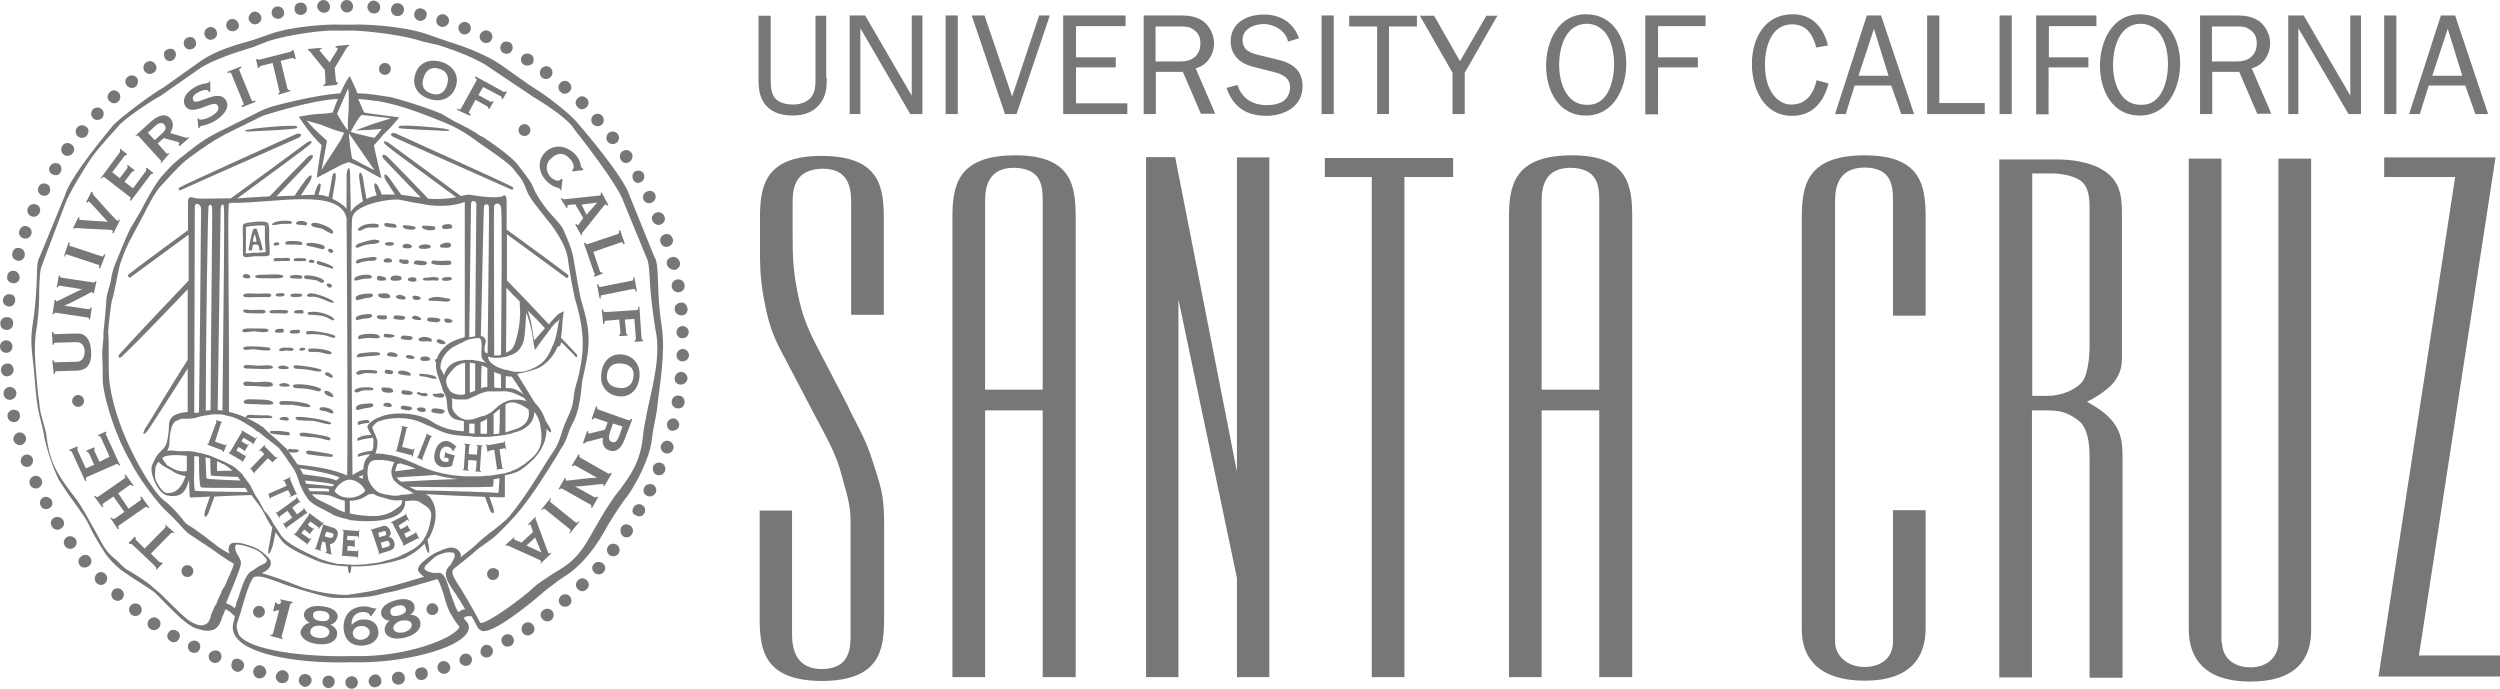 <?xml version="1.0" encoding="utf-8"?>
<!-- Generator: Adobe Illustrator 17.1.0, SVG Export Plug-In . SVG Version: 6.00 Build 0)  -->
<!DOCTYPE svg PUBLIC "-//W3C//DTD SVG 1.1//EN" "http://www.w3.org/Graphics/SVG/1.1/DTD/svg11.dtd">
<svg version="1.1" id="Layer_1" xmlns="http://www.w3.org/2000/svg" xmlns:xlink="http://www.w3.org/1999/xlink" x="0px" y="0px"
	 viewBox="1.1 958.5 841.8 231.9" enable-background="new 1.1 958.5 841.8 231.9" xml:space="preserve">
<path fill="#777777" d="M278.1,1187.8c-19.8,0-21.2-10.5-21.2-21.2v-36.2h10.9v41.8c0,5.5,1.8,11.6,10.1,11.6
	c9.1-0.2,9.6-6.4,9.6-11.6v-38c0-5.7-1.2-9.1-2.7-14.6c-2.1-8.4-5-13-9.1-20.8l-10.9-20.8c-3.7-6.8-5-11-6.4-18.5
	c-1.4-7.1-1.4-11.8-1.4-19.1v-8.4c0-10.5,1.4-21,20.7-21c19.8,0,21,10.7,21,21.2v32.3h-11v-38c0-5.3-1.2-11.2-9.6-11.2
	c-9.1,0.2-10.1,6.2-10.1,11.2v11.4c0,7.5,0.2,12.1,1.8,19.8c1.4,6.8,3,10.9,6.4,17.5l10.3,19.8c2.1,4.8,6.2,11.2,8.4,18.7
	c2.5,7.8,3.9,11.2,3.9,20.3v33.2C298.7,1177.3,297.4,1187.6,278.1,1187.8L278.1,1187.8z M363.1,1186.5h-10.9v-89.8h-19.4v89.8h-11
	V1032c0-10.7,1.4-21.2,21.2-21.2c19.2,0,20.3,10.5,20.3,21v154.7H363.1z M352.2,1089.9v-63.7c0-5.2-0.5-11-9.6-11.2
	c-8.4,0-9.8,5.9-9.8,11.2v63.5h19.4V1089.9z M417.6,1117.3v-105.8h10.9v175h-10.9v-33.4l-19.7-93.8v127.2h-10.9v-175.1h9.8
	L417.6,1117.3L417.6,1117.3z M490.2,1018.1H474v168.4h-11v-168.4h-15.8v-6.4h43.2v6.4H490.2z M550.5,1186.5h-10.9v-89.8h-19.4v89.8
	h-11V1032c0-10.7,1.4-21.2,21.2-21.2c19.2,0,20.3,10.5,20.3,21v154.7H550.5z M539.6,1089.9v-63.7c0-5.2-0.5-11-9.6-11.2
	c-8.4,0-9.8,5.9-9.8,11.2v63.5h19.4L539.6,1089.9L539.6,1089.9z M649.5,1130.3v39.8c0,9.6-5,17.6-20.5,17.6
	c-15.5,0-21.2-7.7-21.2-17.1V1032c0-10.7,1.4-21.2,21.2-21.2c19.2,0,20.5,10.5,20.5,21v33h-11v-38.7c0-5.2-0.5-11-9.4-11.2
	c-8.5,0-10.1,5.9-10.1,11.2v148.5c0,4.5,3.9,8.5,10.1,8.5c6.4-0.2,9.4-3.9,9.4-8.4v-44.4H649.5z M704.7,1186.5v-74
	c0-5.2-0.7-10.5-4.3-12.8c-3.4-2.5-5.9-3-10.1-3h-5v89.9h-11v-174.4h19.8c3,0,11,0.4,16.2,4.3c5.3,3.9,5.3,9.3,5.3,15.5v46.8
	c0,3.2-0.5,5.5-2.7,8.4c-2.5,3.2-8.5,6.4-9.1,6.6c0.5,0.2,5.3,2.8,7.7,5.5c3.9,4.1,4.3,8.2,4.3,13v74.4h-11.1V1186.5z M700.2,1018.5
	c-2-0.9-5-1.6-8.2-1.6h-6.6v74.9h5.2c4.6,0,9.4-2.1,11.4-4.5c1.8-1.8,2.7-7.5,2.7-12.1v-46.9
	C704.7,1023.3,703.8,1020.1,700.2,1018.5L700.2,1018.5z M749.3,1174.8c0,4.5,3.2,8.4,9.6,8.4c6.2,0,9.4-4.1,9.4-8.5v-162.8h11v159
	c0,9.4-5,17.1-20.5,17.1c-15.5,0-20.7-8-20.7-17.6v-158.5h11v162.9H749.3z M827.8,1018.1h-23.9v-6.6h37.5l-25.8,167.7h27.5v7.1
	h-41.1L827.8,1018.1z M279.5,984.8c0,3.2-0.2,6.2-2.5,8.9c-2.1,2.7-5.5,3.7-8.9,3.7c-3.2,0-6.6-0.7-8.9-3.2
	c-2.5-2.7-2.7-6.1-2.7-9.4v-21h4.1v21c0,2,0,4.6,1.2,6.4c1.4,2,4.1,2.5,6.4,2.5c2.1,0,4.5-0.7,5.9-2.3c1.6-2,1.6-4.3,1.6-6.6v-21
	h3.6v21L279.5,984.8L279.5,984.8z M311.7,996.9h-4.1L290.8,968v28.9h-3.6v-33.2h5.2l15.7,27v-27h3.6v33.2H311.7z M319.5,996.9v-33.2
	h4.1v33.2H319.5z M343.4,996.9h-3.9l-11.2-33.2h4.3l9.3,27.3l9.1-27.3h3.6L343.4,996.9z M380.5,996.9h-21.4v-33.2h21v3.6h-16.7v10.5
	h13.4v3.4h-13.4v12.1h17.3v3.6h-0.2V996.9z M405.5,996.9l-6.1-14.2h-9.1v14.2h-4.1v-33.2h12.6c2.7,0,5.3,0.4,7.5,2
	c2.1,1.6,3.6,4.5,3.6,7.3c0,3.9-2.3,7.5-6.2,8.5l6.6,15.3H405.5L405.5,996.9z M398,979.2c2.1,0,4.1-0.2,5.7-1.8
	c1.2-1.2,1.6-2.7,1.6-4.3c0-2-0.7-3.6-2.3-4.6c-1.4-1.1-2.8-1.1-4.6-1.1h-8.2v11.8H398L398,979.2z M417.8,987.1
	c1.4,4.6,5.2,6.8,9.8,6.8c2,0,4.5-0.4,5.9-1.6c1.2-0.9,2-2.7,2-4.3c0-3.4-2.7-4.6-5.7-5.3l-5.5-1.4c-2.1-0.5-4.3-1.1-6.1-2.7
	c-1.8-1.6-2.7-3.7-2.7-6.1c0-6.4,5.5-9.1,11.2-9.1c5.5,0,10,2.7,11.8,8l-3.7,1.1c-0.7-3.6-4.6-5.9-8.2-5.9c-3.2,0-7.1,1.6-7.1,5.3
	c0,3.7,2.8,4.5,6.1,5.3l5,1.2c2.1,0.5,4.3,1.1,6.1,2.5c2.1,1.6,3,3.9,3,6.6c0,3-1.2,5.7-3.7,7.5c-2.5,1.8-5.7,2.5-8.5,2.5
	c-6.8,0-11.2-3-13.4-9.4L417.8,987.1L417.8,987.1z M446.1,996.9v-33.2h4.1v33.2H446.1z M468.9,996.9h-4.1v-29.5h-9.4v-3.6h22.8v3.6
	h-9.4v29.5H468.9z M494.3,983v13.9h-4.1V983l-11-19.2h4.8l8.7,15.3l8.9-15.3h3.7L494.3,983z M521.7,980.6c0-8.2,4.1-17.3,13.5-17.3
	c9.3,0,13.5,8.5,13.5,16.6c0,8.1-4.1,17.5-13.5,17.5C525.8,997.5,521.7,988.9,521.7,980.6z M544.6,980.1c0-3-0.5-6.4-2-9.1
	c-1.4-2.7-4.1-4.5-7.1-4.5c-7.3,0-9.4,8-9.4,13.9c0,5.7,2.3,13.4,9.3,13.4C542.5,994.1,544.6,985.9,544.6,980.1L544.6,980.1z
	 M555.1,996.9v-33.2h20.3v3.6h-16v10.5h13.4v3.4h-13.4V997h-4.3V996.9z M616.8,986.6c-1.6,6.2-5.3,10.9-12.3,10.9
	c-9.6,0-13.5-9.3-13.5-17.5c0-8.5,4.3-16.7,13.7-16.7c6.6,0,10.5,4.5,11.9,10.5l-3.9,0.7c-1.2-4.3-3.2-7.8-8.2-7.8
	c-7.1,0-9.1,7.8-9.1,13.5c0,2.7,0.4,5.9,1.6,8.2c1.4,3,3.9,5.3,7.3,5.3c5,0,7.5-3.7,8.5-8.2L616.8,986.6z M645.6,996.9h-4.3
	l-3.4-9.6h-12.3l-3,9.6H619l10.7-33.2h4.8L645.6,996.9L645.6,996.9z M632.1,968.2l-5.2,15.8H637L632.1,968.2L632.1,968.2z
	 M669.6,996.9h-19.6v-33.2h4.1v29.5h15.3v3.7H669.6z M674.4,996.9v-33.2h4.1v33.2H674.4z M686.7,996.9v-33.2H707v3.6h-16v10.5h13.3
	v3.4h-13.4V997h-4.2V996.9z M708.2,980.6c0-8.2,4.1-17.3,13.5-17.3c9.3,0,13.5,8.5,13.5,16.6c0,8.1-4.1,17.5-13.5,17.5
	C712.3,997.5,708.2,988.9,708.2,980.6z M731.1,980.1c0-3-0.5-6.4-2-9.1c-1.4-2.7-4.1-4.5-7.1-4.5c-7.3,0-9.4,8-9.4,13.9
	c0,5.7,2.3,13.4,9.3,13.4C729,994.1,731.1,985.9,731.1,980.1L731.1,980.1z M761.2,996.9l-6.1-14.2H746v14.2h-4.1v-33.2h12.5
	c2.7,0,5.3,0.4,7.5,2c2.1,1.6,3.6,4.5,3.6,7.3c0,3.9-2.3,7.5-6.2,8.5l6.6,15.3H761.2L761.2,996.9z M753.7,979.2
	c2.1,0,4.1-0.2,5.7-1.8c1.2-1.2,1.6-2.7,1.6-4.3c0-2-0.7-3.6-2.3-4.6c-1.4-1.1-2.8-1.1-4.6-1.1h-8.2v11.8H753.7z M796,996.9h-4.1
	L775,968v28.9h-3.4v-33.2h5.2l15.7,27v-27h3.6v33.2H796z M803.9,996.9v-33.2h4.1v33.2H803.9z M838.9,996.9h-4.3l-3.4-9.6h-12.3
	l-3,9.6h-3.6l10.7-33.2h4.8L838.9,996.9L838.9,996.9z M825.3,968.2l-5.2,15.8h10.1L825.3,968.2L825.3,968.2z M195,1077.5
	c-0.2-0.2-1.8-2-5-5.3c0.2-1.4,0.4-3.2,0.5-5.3l0.4-3.6l-1.4,0.7c-0.5,0.2-2,1.8-3.6,3.7c-3.6-3.9-8.4-8.9-14.1-14.8v-15.5
	c11,8,19.9,14.6,19.9,14.6c0.5,0.4,1.2-0.5,0.5-1.1c-3.9-3-11.4-8.5-20.5-15.1v-8.7c0-1.1,0-3.4-1.1-2.7c-2.1,1.4-11.6-0.4-11.8-0.4
	l-2.5,0.5c-8.4-6.2-16.9-12.5-24.2-17.8c-1.8-1.2-2.5-0.5-0.7,0.9c1.2,1.1,11.6,8.7,23.3,17.3c-3.7,0.7-6.8,0.7-9.4,0.5
	c-4.3-4.5-8.7-9.1-13.7-14.1c-1.4-1.4-2.5-0.5-1.1,0.9c0.2,0.2,5.2,5.5,12.3,12.8c-2.3-0.2-4.5-0.7-6.6-0.9
	c-1.2-1.8-2.7-3.6-3.7-5.3c-2.3-3-2.5-1.1-1.2,0.9c0.7,1.1,1.6,2.5,2.8,4.3h-4.5c-0.2-0.7-0.4-1.2-0.7-1.8c-0.9-2.3-2.5-3.2-1.4,0.7
	c0.2,0.5,0.4,0.9,0.4,1.4c-0.9,0.2-2.1,0.5-3.4,1.2c-0.4-2.5-0.9-4.8-1.2-7.1c-0.5-2.5-1.6-2.3-1.2,0.4c0.4,2.5,0.7,5,1.2,7.5
	c-1.6,0.9-3.2,2-4.1,3.6c0-4.3-0.2-8.4-0.2-12.3c0-4.1-1.1-2.5-1.2,0v11.2c-1.1-1.4-3-2.5-4.8-3.4l1.1-6.6c0.4-2.7-0.9-2.8-1.2-0.4
	c-0.4,2.1-0.7,4.3-1.2,6.4c-1.4-0.5-2.7-0.7-3.4-0.7l0.4-1.1c1.1-3.9-0.5-3.2-1.2-0.7c-0.2,0.5-0.4,1.1-0.5,1.8
	c-1.6,0-3.2,0-4.6,0.2c1.2-1.8,2.1-3.2,2.8-4.3c1.4-2,1.1-3.9-1.2-0.9c-1.2,1.6-2.5,3.4-3.7,5.3c-2.3,0-4.3,0.2-6.1,0.2
	c6.8-7.1,11.4-11.9,11.6-12.3c1.4-1.4,0.4-2.3-1.1-0.9c-4.6,4.6-8.9,9.1-12.8,13.2c-6.6,0.4-8.7,0.5-10.9,0.7
	c12.1-8.9,22.8-16.7,24-17.8c1.8-1.4,1.1-2.1-0.7-0.9c-7.7,5.7-16.7,12.3-25.5,18.7h-2.7c-2.1,0-7.3,0.2-8.7,0
	c-0.5,0-1.4-0.4-1.8-0.4c-1.1,0-1.2,0.7-1.2,1.8v9.3c-8.7,6.4-16.2,11.9-19.9,14.8c-0.7,0.5,0,1.4,0.5,1.1c0,0,8.7-6.4,19.6-14.4
	v15.5c-15.1,15.8-23,24.4-23.1,24.6c-1.1,1.1-0.2,1.8,0.7,0.9c3.2-3,12.1-12.1,22.1-22.6v23.7c-8.2,13-13.9,22.8-14.1,22.8
	c-1.2,2-1.1,3,0.4,1.4c0.4-0.4,6.1-9.3,13.7-21.2v14.6c-2,0.2-4.6,0.7-5.5,2c-1.1,1.4-0.7,2.7-0.9,4.6c-0.2,1.2-0.4,3-0.7,3.9
	c-0.5,1.6-2,2.7-2.8,3.6c-0.8,0.9-1.4,2.3-2,3.6c-0.9,2.1,0.4,5.3,1.8,7.7c0.7,1.2,2.1,2.7,3.6,2.8c5.3,0.9,6.1-2.8,6.8-4.8
	c0-0.2,0-0.2,0.2-0.4c0,3.6,0.2,5.5,0.2,5.7c0,0.2,2.7,0,6.8-0.2c-0.9,2.8-1.6,4.5-1.6,4.6c-0.9,3.4,0.7,2.1,1.1,0.9l2-5.5
	c3.6-0.2,8-0.4,12.5-0.5c0.9,1.4,2.8,3.6,3.6,5l0.9,1.6l0.5,1.1c0.7,1.2,1.2,2.3,2,3.2c-0.5,3-0.9,4.8-0.9,5.2
	c-1.1,4.6-0.2,5,1.1,0.7c0-0.2,0.4-1.8,0.9-4.3c0.5,0.7,1.1,1.6,1.8,2.5c1.4,2,4.5,3.9,11.6,6.9c2.7,1.2,6.6,2,10.9,2.1
	c0.2,3.6,1.1,2.7,1.2,0c5.5,0.2,11.8-0.7,17.8-2.7c3.2-1.6,5.5-3.4,6.9-5v0.2c1.2,4.3,2.1,3.9,1.1-0.7c0-0.2,0-0.4-0.2-0.7
	c0.9-1.1,1.2-1.8,1.2-2c0.4-0.7,3.6-7.5-0.4-12.5l-0.2-0.2l-0.4-0.2l-0.7-0.5c7.1,0.4,14.8,0.7,19.9,0.9l1.6,4.3
	c0.4,1.2,2.1,2.3,1.1-0.9c0,0-0.5-1.2-1.2-3.4c3.2,0.2,5.2,0.2,5.2,0v-7.3c4.5-0.7,5.9-2,8.7-4.5c3.4-3,5.5-7.1,5.3-11.2
	c0.2,0.4,0.4,0.5,0.4,0.5c1.4,1.6,1.6,0.5,0.4-1.4c0,0-0.5-0.7-1.2-2c-0.7-2.3-2-4.3-3.6-5.9c-1.6-2.7-3.6-5.9-5.9-9.6
	c2.3-0.4,4.8-1.1,6.8-1.8c2.1-0.9,5.3-3.4,6.8-7.3l0.9-0.4c0.2-0.4,0.4-0.9,0.4-1.2l4.6,4.6C195,1079.3,196.1,1078.6,195,1077.5
	L195,1077.5z M184.6,1069c-1.2,1.4-2.5,2.8-3.6,4.1c-0.4-1.4-0.7-4.3-1.1-6.2c-0.4-1.6-0.7-2.8-1.2-3.9
	C180.9,1065.1,182.8,1067,184.6,1069L184.6,1069z M171.6,1055.4c1.6,1.6,3,3.2,4.5,4.6v0.7c0.5,5.3-0.5,9.6-1.2,12.1
	c-0.7,2.5-1.4,3.6-2.7,4.1l-0.7,0.4C171.6,1069.2,171.6,1061.7,171.6,1055.4z M167.5,1027.9c0.2-1.1,2-1.4,2.3,0.5
	c0.4,1.1,0.2,25.5,0,49.6c-0.7,0.2-1.4,0.2-2.1,0.2h-0.2C167.5,1053.8,167.3,1028.5,167.5,1027.9L167.5,1027.9z M164.1,1027.9
	c0-0.7,1.8-1.1,1.6,0.5c0.2,0.4-0.2,25.1-0.4,49.1l-0.9-0.4c0-0.4-0.2-0.7-0.2-0.7c0-2.5,1.1-2.8,0-4.1c-0.2-0.4-0.7-0.5-1.2-0.7
	C163.6,1049,163.9,1028.3,164.1,1027.9L164.1,1027.9z M159.7,1026.9c0.4-1.4,1.8-0.4,1.8,0.2s-0.2,22.3-0.4,44.6
	c-0.5,0.2-1.2,0.2-2,0.4C159.3,1059,159.5,1043.9,159.7,1026.9L159.7,1026.9z M159.3,1072.7h0.4c0,0,2.3-0.7,3-0.2
	c0.9,0.7,0.5,3.7,0.5,4.8v1.1c0,0.2,0.2,0.4,0.2,0.7c0.4,0.9,1.2,1.2,1.2,1.6c-0.5-0.2-0.9-0.4-1.4-0.4c-0.7-0.2-1.4-0.4-2-0.4
	c-0.7-0.2-1.2-0.2-2-0.2h-1.6c-1.4,0.2-2.7,0.4-3.6,0.9c-0.4,0.2-0.7,0.4-1.1,0.7c0,0-0.2,0-0.2,0.2c-0.4,0.2-0.5,0.5-0.9,0.9
	c-0.5,0.7-0.9,1.6-1.2,2.5c-0.2-0.9-1.2-2-1.2-2.7c0-2.8,1.8-4.8,3-5.9c0.4-0.4,0.9-0.7,1.2-0.9c0.2-0.2,0.4-0.2,0.4-0.2l0.9-0.5
	c0.2,0,0.4-0.2,0.4-0.2c0.4-0.2,0.5-0.4,0.9-0.4c0.2,0,0.2,0,0.4-0.2C157.9,1073.1,158.8,1072.9,159.3,1072.7L159.3,1072.7z
	 M164.8,1082.2l0.4,0.2v6.4c-0.9,0-1.4,0.2-2.1,0.4c0-2.5,0-5,0.2-7.7c0.4,0.2,0.7,0.4,1.2,0.5L164.8,1082.2L164.8,1082.2z
	 M161.1,1080.9v9.1l-0.4,0.2c-0.4,0.2-0.9,0.4-1.4,0.5v-10.1L161.1,1080.9z M157.7,1080.7v10.5c-0.4,0-0.5,0.2-0.7,0.2
	c-2.7,0.2-4.3-0.9-4.6-1.6c-0.2-0.4-0.4-0.7-0.7-1.2c-0.2-0.5-0.4-1.6-0.4-1.6c0-1.4,0.7-2.3,2.1-3.9
	C154.5,1081.8,155.9,1080.9,157.7,1080.7z M119.7,1032c0.5-5,13.9-6.8,16.2-6.2c2.1,0.5,5.9,1.2,7.5,1.4c0,0,7.5,1.8,14.2-0.7v45.5
	c-1.2,0.4-4.1,1.1-6.1,2.7c-2.1,1.8-3.6,3.9-3.6,6.8c0,2,0.7,3.7,1.6,6.2c0.5,1.4,0.9,3,1.1,3c1.2,2,0.9,3.7,1.2,5.5
	c0.5,2.8,2.3,3.4,3,3.6l2.5,0.5v3.4h-0.5c-4.5-0.4-6.1-1.1-8.7-2.3l-3-1.8c-5.3-2.5-12.5-2.3-16-0.7c-2,0.7-3,1.4-4.1,2.7l-0.2,0.7
	l0.2,0.5c0.4,1.1,1.2,2.1,1.6,3c0.4,0.7,0.2,2.5,0.2,3c0,1.4-1.2,2.8-1.6,3.2h0.2c-1.2,0.7-1.8,2.3-2,4.5c-1.4,0.7-2.5,1.2-3.6,2
	C119.7,1118.4,119.1,1032.2,119.7,1032L119.7,1032z M133.4,1119.5c0.2,0.5,0.5,1.1,1.1,1.4c0.4,0.5,0.9,0.9,1.6,1.2
	c0.5,0.4,1.2,0.9,2,1.2l0.9,0.5c0.5,0.2,0.9,0.5,1.4,0.9c-0.5,0-0.9,0-1.4,0.2l-2.1,0.2c-0.5,0-0.9,0-1.2,0.2
	c-1.2,0.2-2.3,0.2-4.1-0.2c-0.5,0-1.1-0.2-1.8-0.4c-1.1-0.2-1.8-0.7-2.5-1.4c-0.7-0.7-1.4-1.6-1.8-2.5c-0.4-0.7-0.5-1.1-0.5-1.6
	l-0.2-1.4c0-0.7,0.2-1.4,0.2-2c0.2-0.5,0.2-0.9,0.5-1.2v-0.1c0.2-0.4,0.5-0.5,0.7-0.7l0.4-0.2c0.5-0.2,0.9-0.2,1.4-0.2h1.8l1.6,0.2
	h0.2l2.3,0.5l-0.4,0.9c-0.2,0.4-0.4,0.9-0.4,1.2c-0.2,0.4-0.2,0.9-0.2,1.2C132.9,1118.2,133,1118.9,133.4,1119.5L133.4,1119.5z
	 M134.2,1117.2c0-0.7,0.4-1.6,0.7-2.5c0.4,0,0.5,0,0.9-0.2c1.8,0.5,3.6,1.1,5.3,1.8L134.2,1117.2z M147.7,1118.4
	c2.3,0.7,4.8,1.1,7.5,1.4c-5.9,0.2-13,0.5-19.1,0.9c-0.7-0.5-1.1-0.9-1.4-1.4C139,1118.9,143.6,1118.8,147.7,1118.4z M136.5,1126.9
	c0,0.9-0.2,1.6-0.9,2.1c-3.9,3.2-7.1,3.9-14.6,2.8l-2.1-0.4v-4.3c2,0,4.1-0.5,6.2-2.1c0.2,0,0.9-0.2,1.8-0.2
	c0.7,0.5,1.6,0.9,2.7,1.1C133.4,1127.1,134,1127.1,136.5,1126.9L136.5,1126.9z M123.4,1119.8l-1.6-0.7l1.6-0.7
	C123.2,1118.9,123.2,1119.5,123.4,1119.8z M118.8,1120c3.6,0.2,5.5,3.6,5.2,3.9c-2.5,2.8-7.8,3-10.1,0.2
	C113.4,1123.6,115.8,1120.2,118.8,1120L118.8,1120z M113.4,1121.6c0.7,0.2-0.7,0.7-0.7,0.7c-1.6-0.4-4.8-0.5-8.5-0.9l-0.2-0.4
	c0-0.2-0.2-0.4-0.2-0.7C108.1,1120.7,111.7,1121.1,113.4,1121.6z M103.1,1118.2c-0.2-0.7-0.5-1.2-1.1-2c4.6,0.7,11.9,2,13.5,3.2
	c-0.9,0.4,0.2-0.2-1.2,0.9C113.1,1119.5,108.6,1118.9,103.1,1118.2L103.1,1118.2z M110.6,1123c0.5,0,1.8,0,1.2,1.1
	c0-0.2-2.5-0.2-6.4-0.2l-0.5-1.1C107.8,1122.9,109.7,1122.9,110.6,1123z M112,1125.3c2,0.7,3.2,1.4,5.2,1.8v3.9
	c-1.4-0.5-2.8-1.1-4.3-2c0,0-1.8-0.9-4.1-2c-1.1-0.5-2-1.2-2.7-2.1C109.4,1125,111.3,1125.2,112,1125.3z M78.1,1027.7
	c0-0.7,0-0.9,1.1-0.9c14.2,0.2,36.4-5.2,38.6,5.2c0,0.4,0.5,66.2,0.2,86.6c-4.8-2-8.5-2.7-16.7-3.7l-1.4-2c-1.6-2.3-2-3.2-3.2-4.1
	l-3-2.8c-1.6-1.2-3.6-3.2-3.9-3.6c-4.5-3-8.4-4.5-11.6-5.2C78.3,1056.2,77.7,1032.4,78.1,1027.7z M75.4,1029c0-2.1,1.2-2.1,1.1-0.5
	c0.2,2.3,0,24.9-0.5,68.3c-0.5-0.2-1.1-0.2-1.6-0.2C74.7,1071.5,75.4,1032.2,75.4,1029z M71.3,1028.5c-0.2-1.1,1.1-1.6,1.2-0.2
	c0.2,0.5-0.4,41.8-0.5,68.3l-1.6,0.2C70.4,1069.9,71.1,1028.8,71.3,1028.5z M66.7,1027.9c0.2-1.4,2.1-0.7,2.1,0.9
	c-0.2,28.8-0.5,52.3-0.7,68.5l-0.5,0.2h-1.1L66.7,1027.9z M60.8,1123.4c-1.1,0.9-2.1,1.2-3.6,1.1c-0.9,0-2.7-2.1-3.6-4.3
	c-0.4-0.9-0.4-2-0.2-3.6c0-0.5,0-0.9,0.2-1.2c0.2-0.5,0.5-1.1,0.9-1.4c0.5,0.7,1.6,1.4,2.7,2l2.1,1.2c1.2,0.9,3,1.4,4.3,1.6
	C63.1,1120.2,62.4,1122.1,60.8,1123.4L60.8,1123.4z M63.3,1117.2c-0.4,0-1.8,0.2-3.9-0.9l-2-1.1c-1.1-1.4-1.6-2.1-1.6-2.5
	c0,0,0-0.2,0.2-0.2c1.1-0.9,5.3-0.9,8-0.5v5C63.8,1117.2,63.5,1117.2,63.3,1117.2z M66.7,1123.7c-0.2-0.7-0.4-5-0.2-5.9v-5.7
	c0.5,0,1.1,0,1.6,0.2c0,6.6,0.2,10.1,0.7,10.3c0.4,0.2,6.9,0.2,15,0.2v0.2c0,0,0.4,0.5,0.5,0.7l0.2,0.5
	C75.1,1124.1,66.9,1123.9,66.7,1123.7z M81.2,1119.1c0.2,0.4,0.5,0.7,0.9,1.2c-6.4-0.2-11.2-0.5-11.4-0.7c-0.2-0.2-0.2-2.8-0.4-7.1
	l1.6,0.4c0,3.4,0.2,5.5,0.2,5.7C72.6,1118.8,76.1,1118.9,81.2,1119.1L81.2,1119.1z M74.2,1113.8c0.5,0.2,1.1,0.5,1.8,0.9
	c0,0,0,0.2,0.2,0c1.1,0.5,2.1,1.4,3.2,2.3c-3,0-5.2,0-5,0.2C74,1116.8,74.2,1115.6,74.2,1113.8z M146.3,1131.8c0,0.5,0,1.1-0.2,1.6
	v0.4c-0.2,0.5-0.2,1.1-0.4,1.8l-0.5,1.6c0,0.2,0,0.2-0.2,0.4c-0.2,0.5-0.4,1.1-0.7,1.6c-0.4,0.5-0.5,1.1-0.9,1.4
	c-1.4,2-3.4,3.2-8.4,5.5c-1.4,0.5-2.8,0.9-4.1,1.2l-0.7,0.2c-1.1,0.4-2.3,0.5-3.4,0.7h-0.5c-1.2,0.2-2.3,0.4-3.6,0.4h-0.2
	c-1.2,0-2.5,0.2-3.6,0c-1.2,0-2.3-0.2-3.4-0.2h-0.5c-0.5,0-1.2-0.2-1.8-0.4l-1.1-0.2l-1.2-0.4l-2.1-0.7c-6.6-3-11-5.2-13-7.8
	l-1.6-2.5l-1.1-1.6c-0.5-1.1-1.1-2-1.8-3l-1.1-1.2l-0.9-1.6c-0.5-1.1-1.2-2.3-2-3.4c-0.2-0.4-0.5-0.7-0.7-1.2c0-0.2-0.9-1.8-0.9-1.8
	v-0.2l-0.5-0.7c-0.4-0.5-0.5-0.9-0.9-1.2c-0.4-0.5-0.5-0.9-0.9-1.2c-0.5-0.9-1.1-1.6-1.4-1.8c-0.2-0.2-0.4-0.4-0.5-0.4
	c-0.4-0.4-0.7-0.7-1.2-1.1c-0.5-0.4-1.2-0.9-2.1-1.2c-0.7-0.4-1.6-0.9-2.5-1.2l-1.6-0.7l-2.1-0.9l-1.6-0.5c-0.9-0.2-1.6-0.5-2.3-0.5
	l-1.6-0.4c-0.7,0-1.2-0.2-1.8-0.2H64c-3.4,0.2-3.9-0.2-5-0.2h-0.7c-0.2,0-0.5,0-0.9,0.2l0.5-1.2c0.4-1.1,0.2-2.7,0.4-4.1
	c0.2-1.6,0.7-3.7,1.6-4.5c0.2-0.2,0.5-0.5,0.9-0.5c0.2,0,0.2,0,0.4-0.2l0.9-0.4h2.8l1.4-0.2h0.4l1.2-0.4c1.2-0.4,2.5-0.5,3.7-0.7
	c0.7-0.2,1.6-0.2,2.3-0.2c1.1,0,2.3,0,3.4,0.4l2.1,0.5c0.2,0,0.2,0,0.4,0.2c0.7,0.2,1.4,0.5,2.1,0.9c0.2,0,0.4,0.2,0.4,0.2
	c0.7,0.4,1.6,0.9,2.3,1.4l0.4,0.2c0.9,0.5,1.8,1.2,2.7,2H88c0.2,0.2,1.4,1.1,2.5,2l4.1,3.2c0.9,0.7,2.5,3.2,3.9,5.2l1.1,1.6
	c0.9,1.2,1.6,3,2.1,4.6c0,0.2,0.2,0.4,0.2,0.7c0.2,0.5,0.4,1.1,0.7,1.6l0.5,1.1l0.7,1.2l0.7,1.1l0.7,0.9c0,0,0,0.2,0.2,0.2
	c0.2,0.2,0.5,0.5,0.9,0.7l0.2,0.2l1.1,0.7l2.3,1.2c0.9,0.5,2,1.1,3,1.6c0,0,0.2,0,0.2,0.2c1.1,0.5,2.3,0.9,3.6,1.2l1.6,0.4
	c0.2,0,0.4,0,0.4,0.2c8.2,1.1,15,0,17.6-2.8c0.9-1.1,1.4-2.3,1.2-3.6h0.5c2.7-0.2,3.6-0.4,5.2,0.9
	C145.1,1129.1,146.3,1130.2,146.3,1131.8L146.3,1131.8z M168.9,1124.5c-0.7-0.2-15.7-0.7-27.7-0.9c-0.7-0.4-1.6-0.9-2.5-1.2
	c11.8,0.2,24.4,0.2,28.4,0c0-0.2,0.2-1.1,0.2-2.5l2-0.4C169.1,1122,169.1,1123.7,168.9,1124.5L168.9,1124.5z M181,1097.2
	c1.1,1.4,2,3.2,2.1,5.2c0.7,3.9,0.5,7.3-2.7,10.1l-1.2,1.1l-0.7,0.5c-0.2,0.2-0.4,0.2-0.4,0.4l-0.7,0.5l-0.4,0.2l-0.7,0.5l-0.4,0.2
	c-0.2,0.2-0.5,0.4-0.7,0.4l-0.4,0.2l-0.9,0.4c-0.2,0-0.2,0-0.4,0.2l-1.1,0.4h-0.1l-1.2,0.4l-1.6,0.2l-2.3,0.4
	c-0.9,0.2-1.6,0.2-2.5,0.2c-1.1,0.2-2.1,0.2-3.2,0.2h-3.4c-1.1,0-2-0.2-2.8-0.2h-0.2c-5-0.5-9.4-1.8-12.8-3.4l-2.5-1.1l-2.1-0.9
	c-1.8-0.7-3.4-1.2-5.2-1.6H132l-2-0.4h-0.5c-0.7,0-1.4-0.2-2,0c0.4-1.1,0.7-2.5,0.7-3.6v-0.7c-0.2-0.7-0.5-1.6-0.9-2.5
	c-0.4-0.7-0.5-1.2-0.9-2.1c0.7-0.9,1.1-1.6,2.5-2.1c2.8-1.1,9.1-1.8,14.1,0.5l3.7,1.6c2.7,1.2,4.8,2.5,9.6,2.8l2.7,0.2
	c0.5,0,1.1,0,1.6,0.2h4.1c0.9,0,1.8,0,2.5-0.2c0.7,0,1.4-0.2,2-0.2c0.7,0,1.2-0.2,1.8-0.2c0.9-0.2,1.6-0.4,2.3-0.5
	c0.2,0,0.2,0,0.4-0.2c0.7-0.2,1.2-0.4,1.8-0.5C180.3,1102,181,1099,181,1097.2L181,1097.2z M159.1,1101.1c0.5,0,1.2,0.2,1.8,0v3.4
	c-0.5,0-1.1,0-1.8-0.2V1101.1z M162.9,1104.5v-3.9h0.2c0.5-0.2,1.2-0.5,2-1.1v5C164.3,1104.7,163.6,1104.5,162.9,1104.5
	L162.9,1104.5z M167.3,1104.7v-6.8l2.1-1.8c0,2.8,0,5.7-0.2,8.4C168.7,1104.5,168.2,1104.7,167.3,1104.7L167.3,1104.7z
	 M179.1,1096.7c0.2,1.1,0.5,4.6-4.1,6.2l-3.7,1.2v-9.4c1.6-1.1,3.6-1.2,7.7,1.6C179.1,1096.3,179.1,1096.5,179.1,1096.7
	L179.1,1096.7z M178.4,1093.5l-2.1-0.4h-2.1c-0.5,0-0.9,0-1.4,0.2c-0.5,0-0.9,0.2-1.2,0.4c-0.7,0.2-1.2,0.5-1.8,0.9
	c-0.7,0.4-1.2,0.9-2,1.6c-0.2,0-0.2,0.2-0.2,0.2c-0.9,0.9-1.6,1.2-2.3,1.6c-0.7,0.4-1.2,0.5-2,0.7h-0.2l-0.5,0.2l-1.4,0.5
	c-1.1,0.4-2.3,0.5-3.4,0.4c-0.4,0-0.7-0.2-1.2-0.4c-2-0.9-3-2.7-3.2-3.4c-0.2-1.2,0.2-1.4-0.2-3.4c0.5,0.2,1.2,0.4,2,0.4h3
	c0.4,0,0.7-0.2,1.1-0.4l1.6-0.7h0.2c0.7-0.5,1.6-0.9,2.7-1.2c0.4-0.2,0.9-0.2,1.4-0.4h3.9c1.1,0,2.3-0.2,3.7,0.2
	c0.2,0,0.4,0,0.7,0.2c0.2,0,0.4,0,0.5,0.2l0.7,0.2c0.2,0,0.2,0,0.4,0.2l1.1,0.5l0.4,0.2l0.9,0.5l0.4,0.2
	C177.7,1092.8,178,1093.1,178.4,1093.5L178.4,1093.5z M167.5,1089v-5.3c0.7,0.4,1.6,0.7,2.3,0.9v4.6L167.5,1089z M177.3,1091.2
	c-3-2.1-4.3-2.1-5.9-2v-4.1c0.7,0.2,1.2,0.2,2,0.2C174.8,1087.3,176.2,1089.4,177.3,1091.2L177.3,1091.2z M189,1068.4
	c-0.4,2-0.7,3.6-1.1,4.8c-0.2,0.4-0.4,0.9-0.4,1.2l-0.4,0.7c-1.4,3.6-3,6.4-8.5,8.2c-0.7,0.2-1.4,0.4-2,0.4h-1.8
	c-0.7,0-1.4-0.2-2.1-0.4l-0.9-0.2l-1.1-0.2l-0.5-0.2c-2.3-0.7-4.1-2-4.6-3.2v-0.2l-0.2-0.5v-0.2c0.7,0.2,1.6,0.4,2.7,0.4
	c0.7,0,1.4,0,2.3-0.2c0.5,0,1.2-0.2,1.8-0.4l0.4-0.2c1.8-0.5,3.7-1.4,4.8-4.8c0.5-1.6,0.7-6.8,0.9-9.6c1.6,3.6,2.5,9.8,2.5,10.5
	l0.4,2c0,0,0.7-0.7,1.2-1.6c1.6-2.1,2.7-3.7,3.7-5c0.4-0.5,0.7-0.9,0.9-1.2l1.2-1.4h0.2l1.2-1.1
	C189.1,1066.8,189.1,1067.7,189,1068.4L189,1068.4z M62.2,1022.4c-0.9,0.5-1.4-0.4-0.4-0.9c2.1-1.2,36.2-16.6,38.9-17.8
	c1.6-0.7,2.5,0.4,0.9,1.2C101.5,1005,64.4,1021.3,62.2,1022.4z M101,1001c0,0,0.5,0.5-0.2,0.7c-0.9,0.4-11.6,0.9-12.3,0.9
	c-0.4,0-3.2,0.2-3.9,0.2c-2-0.2-0.5-0.7,0.4-0.7C88.3,1001.4,99.9,1000.5,101,1001z M173,1022.2c0.9,0.5,1.4-0.4,0.4-0.9
	c-2.1-1.2-36.2-16.6-38.9-17.8c-1.6-0.7-2.5,0.4-0.9,1.1C133.7,1004.8,170.9,1021.2,173,1022.2L173,1022.2z M135.5,1001
	c0,0-0.5,0.5,0.2,0.7c0.9,0.2,11.4,0.7,11.9,0.7c0.4,0,3,0.2,3.9,0.2c2-0.2,0.5-0.5-0.4-0.7C150.1,1001.6,136.9,1000.3,135.5,1001
	L135.5,1001z M99.7,1161.2l-0.2,0.4c-0.4,0-0.5,0-0.7,0.5l-2.8,10.5c-0.2,0.5,0,0.7,0.4,0.7l-0.2,0.4l-4.1-1.1v-0.4
	c0.5,0.2,0.7,0,0.9-0.4l2.1-7.8c-0.4,0-1.2,0-1.6,0.4l-0.4-0.2l0.7-3l0.4,0.2c0,0.4,0.2,0.4,0.5,0.5c0.5,0.2,0.9-0.2,1.1-0.7
	c0-0.4,0-0.5-0.4-0.5v-0.4L99.7,1161.2L99.7,1161.2z M105.4,1168.2c-1.2-0.5-2-1.8-2-2.8c0.2-1.8,2.3-3.2,5.9-2.8
	c3.9,0.4,5.7,2,5.5,3.7c-0.2,1.1-1.1,2.3-2.5,2.5c1.6,0.7,2.5,2,2.3,3.4c-0.2,2.1-2.5,3.6-6.4,3.2s-6.1-2.3-5.9-4.3
	C102.8,1169.6,103.8,1168.5,105.4,1168.2L105.4,1168.2z M108.6,1173.3c1.6,0.2,3.2-0.4,3.4-1.8c0.2-1.2-1.2-2.1-3-2.3
	c-1.6-0.2-3.2,0.4-3.4,1.8C105.4,1172.5,106.9,1173.2,108.6,1173.3z M109.2,1167.6c2,0.2,2.8-0.4,2.8-1.4c0-1.1-0.7-1.8-2.7-2
	c-2-0.2-2.8,0.4-2.8,1.4C106.5,1166.6,107.2,1167.5,109.2,1167.6z M126.1,1166l-0.4-0.2c0-0.7-1.2-1.4-2.8-1.2
	c-2.3,0.2-3.6,2.1-3.4,4.3c0.9-0.9,2.3-1.8,3.7-1.8c2.8-0.2,5.2,1.1,5.3,4.3c0.2,2.1-1.8,4.3-5.3,4.5c-4.3,0.2-6.2-2.5-6.4-5.7
	c-0.2-3.9,1.8-7.1,6.2-7.5c2.1-0.2,3.7,0.7,4.3,0.7c0.2,0,0.4,0,0.4-0.2l0.2,0.2L126.1,1166L126.1,1166z M125.6,1171.4
	c0-1.2-1.4-2.3-3-2.1c-1.6,0-2.8,1.2-2.7,2.5c0,1.4,1.4,2.3,3,2.1C124.5,1173.7,125.6,1172.6,125.6,1171.4z M132.3,1167.5
	c-1.2,0-2.5-0.9-2.8-2c-0.5-1.8,0.9-3.7,4.5-4.8c3.7-1.1,6.1-0.2,6.6,1.6c0.4,1.1-0.2,2.5-1.4,3.2c1.8,0,3,0.9,3.4,2.3
	c0.5,2.1-1.1,4.3-4.8,5.3c-3.9,1.1-6.6,0-7.1-2C130.4,1170,130.9,1168.5,132.3,1167.5L132.3,1167.5z M135.6,1165.7
	c1.8-0.5,2.5-1.4,2.1-2.3c-0.4-0.9-1.2-1.4-3-0.9s-2.5,1.4-2.1,2.3C132.7,1165.9,133.8,1166.2,135.6,1165.7z M137.2,1171.4
	c1.6-0.5,2.8-1.6,2.5-2.8s-2-1.4-3.6-1.1c-1.6,0.5-2.8,1.6-2.5,2.8S135.6,1171.7,137.2,1171.4z M73.5,1107.2l3.4,1.2
	c0.2,0,0.2,0,0.4-0.4h0.2l-1.1,2.7h-0.3v-0.5l-5.2-2v-0.2c0.4,0,0.4,0,0.4-0.2l2.7-7.3c0-0.2,0-0.2-0.2-0.4v-0.2l2.1,0.7v0.2
	c-0.2,0-0.4,0-0.4,0.2L73.5,1107.2L73.5,1107.2z M83.4,1110.6c0-0.2,0-0.4-0.2-0.5l-1.8-1.1l-0.7,1.2l3,1.8c0.2,0,0.2,0,0.4-0.4h0.1
	l-1.4,2.5h-0.2c0.2-0.2,0.2-0.4,0-0.4l-4.6-2.7l0.2-0.2c0.2,0.2,0.4,0,0.4-0.2l3.9-6.6c0-0.2,0.2-0.2-0.2-0.4l0.2-0.2l4.6,2.7
	c0.2,0,0.2,0,0.4-0.4h0.2l-1.4,2.5h-0.2c0.2-0.4,0.2-0.4,0-0.5l-3-1.8l-0.7,1.2l1.8,1.1c0.2,0.2,0.4,0,0.5-0.2h0.2L83.4,1110.6
	L83.4,1110.6z M85.3,1116.1c0.4,0,0.5,0,0.5-0.2l4.3-4.5l-1.2-1.2c0,0-0.2,0-0.5,0.2h-0.2l2-2.1h0.2c-0.2,0.4-0.2,0.4-0.2,0.5
	l3.7,3.7c0,0,0.2,0,0.5-0.2l0.2,0.2l-2.1,2c0.2-0.4,0.4-0.4,0.2-0.5l-1.4-1.2l-4.3,4.5c-0.2,0.2-0.2,0.2,0,0.4l-0.2,0.2L85.3,1116.1
	z M91.4,1124.6c0.4,0.2,0.4,0.2,0.5,0l5.7-2.5l-0.7-1.6c0-0.2-0.2-0.2-0.5,0v-0.2l2.7-1.2v0.2c-0.4,0.2-0.4,0.2-0.4,0.4l2.1,4.8
	c0,0.2,0.2,0.2,0.5,0v0.2l-2.7,1.2v-0.2c0.4-0.2,0.4-0.4,0.4-0.4l-0.9-1.8l-5.7,2.5c-0.2,0-0.2,0.2-0.2,0.4H92L91.4,1124.6
	L91.4,1124.6z M97.8,1136c-0.2,0-0.2,0.2,0,0.4l-0.2,0.2l-1.2-1.8l0.2-0.2c0.2,0.2,0.4,0.2,0.4,0l2.5-1.8l-1.6-2.3l-2.5,1.8
	c-0.2,0-0.2,0.2,0,0.4l-0.2,0.2l-1.2-1.8l0.2-0.2c0.2,0.2,0.4,0.2,0.4,0l6.2-4.5c0.2,0,0.2-0.2,0-0.4l0.2-0.2l1.2,1.8l-0.2,0.2
	c-0.2-0.2-0.4-0.2-0.4,0l-2.1,1.6l1.6,2.3l2.1-1.6c0.2,0,0.2-0.2,0-0.4l0.2-0.2l1.2,1.8l-0.2,0.2c-0.2-0.2-0.4-0.2-0.4,0L97.8,1136z
	 M105.3,1138.5c0-0.2,0-0.4-0.2-0.5l-1.6-1.2l-0.9,1.2l2.8,2c0.2,0,0.2,0,0.5-0.4h0.2l-1.6,2.3h-0.2c0.2-0.2,0.2-0.4,0-0.4l-4.3-3.2
	l0.2-0.2c0.2,0.2,0.4,0,0.4,0l4.5-6.2c0-0.2,0.2-0.2,0-0.4l0.2-0.2l4.3,3.2c0.2,0,0.2,0,0.4-0.2h0.2l-1.8,2.3h-0.2
	c0.2-0.4,0.2-0.4,0.2-0.5l-2.8-2l-0.9,1.1l1.6,1.2c0.2,0.2,0.4,0,0.5-0.2h0.2L105.3,1138.5L105.3,1138.5z M109,1143.4
	c0,0.2,0,0.2,0.2,0.4v0.2l-2.1-0.7v-0.2c0.4,0,0.4,0,0.4-0.2l2.3-7.3c0-0.2,0-0.2-0.2-0.4v-0.2l3.7,1.2c1.4,0.5,2,1.6,1.2,3.4
	c-0.5,1.4-1.2,2-2.3,2.1l0.4,3c0,0.2,0,0.4,0.2,0.4v0.2l-2.1-0.7v-0.2c0.2,0,0.2,0,0.4-0.2c0-0.2-0.4-2.7-0.4-3l-1.1-0.4L109,1143.4
	z M110.4,1139.1l1.8,0.5c0.5,0.2,0.9-0.2,1.1-0.5c0.2-0.5,0.2-0.9-0.5-1.1l-1.8-0.5L110.4,1139.1z M120.6,1142.9
	c-0.2-0.2-0.2-0.4-0.4-0.4l-2-0.2l-0.2,1.6l3.4,0.2c0.2,0,0.2,0,0.2-0.5h0.2l-0.2,2.8h-0.2c0-0.4,0-0.4-0.2-0.4l-5.3-0.4v0
	c0.2,0,0.4-0.2,0.4-0.4l0.5-7.7c0-0.2,0-0.4-0.4-0.4v-0.2l5.3,0.4c0.2,0,0.2,0,0.2-0.5h0.2l-0.2,2.8h-0.2c0-0.4,0-0.5-0.2-0.5
	l-3.4-0.2l-0.2,1.4l2,0.2c0.2,0,0.4-0.2,0.4-0.4h0.2L120.6,1142.9L120.6,1142.9z M126.3,1137.3c0-0.2-0.2-0.2-0.4-0.2v-0.2l3.9-1.2
	c1.1-0.4,2.1,0,2.7,1.6c0.4,0.9,0,1.6-0.5,2c0.7,0,1.4,0.5,1.8,1.6c0.4,1.2,0.2,2.5-1.4,3l-3.9,1.2v-0.2c0.2-0.2,0.2-0.2,0.2-0.4
	L126.3,1137.3L126.3,1137.3z M128.8,1139.4l1.4-0.4c0.9-0.2,1.1-0.4,0.9-1.1c-0.2-0.7-0.5-0.7-1.2-0.4l-1.4,0.4L128.8,1139.4
	L128.8,1139.4z M129.8,1143.1l1.8-0.5c0.7-0.2,0.9-0.5,0.7-1.2s-0.5-0.9-1.2-0.7l-1.8,0.5L129.8,1143.1L129.8,1143.1z M139.5,1137.5
	c-0.2-0.2-0.4-0.2-0.5-0.2l-1.8,0.9l0.7,1.4l3-1.6c0.2,0,0.2-0.2,0-0.5h0.2l1.2,2.5h-0.2c-0.2-0.2-0.2-0.4-0.4-0.2l-4.8,2.5
	l-0.2-0.2c0.2-0.2,0.2-0.2,0.2-0.4l-3.6-6.9c0-0.2-0.2-0.2-0.4-0.2l-0.2-0.2l4.8-2.5c0.2,0,0.2-0.2,0-0.5h0.2l1.2,2.5h-0.2
	c-0.2-0.4-0.4-0.4-0.4-0.4l-3,2l0.7,1.2l1.8-0.9c0.2-0.2,0.2-0.4,0.2-0.5h0.2L139.5,1137.5z M136.5,1109l3.6,0.9
	c0.2,0,0.2,0,0.4-0.4h0.2l-0.7,2.8h-0.2v-0.5l-5.5-1.4v-0.2c0.4,0,0.4,0,0.4-0.2l1.8-7.5c0-0.2,0-0.2-0.2-0.4v-0.2l2.1,0.5v0.2
	c-0.2,0-0.4,0-0.4,0.2L136.5,1109L136.5,1109z M141.5,1112.5v-0.2c0.2,0,0.4,0,0.4-0.2l2.8-7.1c0-0.2,0-0.2-0.2-0.4v-0.1l2,0.9v0.2
	c-0.2,0-0.4,0-0.4,0.2l-2.8,7.1c0,0.2,0,0.2,0.2,0.4v0.2L141.5,1112.5z M152.2,1112.9l-1.2-0.4c-0.2,0-0.2,0-0.2,0.4h-0.2l0.5-2.3
	h0.2v0.4l3,0.9v0.2c-0.2,0-0.2,0-0.2,0.2l-0.7,2.5v0.5c-1.1,0.5-2.3,0.7-3.7,0.4c-1.8-0.5-3-2.3-2.1-5.2c0.7-2.8,2.8-3.9,4.5-3.4
	c0.7,0.2,0.9,0.4,1.6,0.9c0.4,0.2,0.5,0.5,0.7,0.7c0,0,0.2,0,0.2-0.2l0.2,0.2l-1.2,1.8l-0.2-0.2v-0.2c0-0.4-0.9-1.1-1.6-1.2
	c-1.1-0.2-2.1,0.4-2.5,2c-0.5,1.8,0.4,2.8,1.2,3c0.5,0.2,1.1,0.2,1.6,0L152.2,1112.9L152.2,1112.9z M162.7,1116.8
	c0,0.2,0,0.2,0.4,0.4v0.2l-2.1-0.2v-0.2c0.4,0,0.4-0.2,0.4-0.4l0.2-3l-2.8-0.2l-0.2,3c0,0.2,0,0.2,0.4,0.4v0.2l-2.1-0.2v-0.2
	c0.4,0,0.4-0.2,0.4-0.4l0.5-7.7c0-0.2,0-0.2-0.4-0.4v-0.2l2.1,0.2v0.2c-0.2,0-0.4,0.2-0.4,0.4l-0.2,2.7l2.8,0.2l0.2-2.7
	c0-0.2,0-0.4-0.4-0.4v-0.2l2.1,0.2v0.2c-0.4,0-0.4,0.2-0.4,0.4L162.7,1116.8z M168.2,1116.6v-0.2c0.2,0,0.4-0.2,0.2-0.4l-0.9-6.1
	l-1.8,0.4c-0.2,0-0.2,0.2-0.2,0.5h-0.2l-0.5-2.8h0.2c0.2,0.4,0.2,0.4,0.4,0.4l5.2-0.9c0.2,0,0.2-0.2,0.2-0.5h0.2l0.5,2.8h-0.2
	l-0.2-0.4l-1.8,0.4l0.9,6.1c0,0.2,0,0.2,0.4,0.2v0.2L168.2,1116.6L168.2,1116.6z M59.8,1137.8l-0.2,0.2c-0.4-0.2-0.5-0.2-0.9,0
	l-6.8,6.9l2.5,2.5c0.5,0.5,0.7,0.5,1.1,0.4l0.4,0.4l-2.1,2.1l-0.2-0.2c0.2-0.4,0-0.5-0.4-1.1l-7.3-6.9c-0.5-0.5-0.7-0.5-1.1-0.4
	l-0.4-0.4l2.1-2.1l0.4,0.4c-0.4,0.4-0.2,0.5,0.4,1.1l2.5,2.5l6.8-6.9c0.4-0.4,0.4-0.5,0-0.9l0.2-0.2L59.8,1137.8z M44.4,1129.8
	l3.9-2.8c0.4-0.2,0.4-0.5,0-1.1l0.4-0.2l2.7,3.7l-0.4,0.2c-0.4-0.5-0.5-0.5-0.9-0.4l-8.9,6.2c-0.4,0.2-0.4,0.4,0,1.1l-0.4,0.2
	l-2.5-3.7l0.4-0.2c0.4,0.5,0.5,0.5,0.9,0.4l3.4-2.3l-3.7-5.2l-3.4,2.3c-0.4,0.2-0.4,0.5,0,1.1l-0.4,0.2l-2.7-3.7l0.4-0.2
	c0.4,0.5,0.5,0.5,0.9,0.4l8.9-6.2c0.4-0.2,0.4-0.5,0-1.1l0.4-0.2l2.7,3.7l-0.4,0.2c-0.4-0.5-0.5-0.5-0.9-0.4l-3.9,2.8L44.4,1129.8z
	 M38,1112.3l-2.8-6.2c-0.4-0.7-0.4-0.9-0.9-0.7l-0.2-0.4l2.7-1.2l0.2,0.4c-0.4,0.2-0.4,0.5,0,1.1l4.5,9.8l-0.4,0.2
	c-0.4-0.7-0.5-0.7-0.9-0.5l-9.8,4.3c-0.4,0.2-0.5,0.4-0.2,1.2l-0.4,0.2l-4.3-9.4c-0.4-0.7-0.4-0.9-0.9-0.7l-0.2-0.4l2.7-1.2l0.2,0.4
	c-0.2,0.2-0.2,0.5,0,1.1l2.7,5.9l2.8-1.2l-1.6-3.6c-0.4-0.5-0.5-0.9-0.9-0.7l-0.2-0.4l2.7-1.2l0.2,0.4c-0.2,0.2-0.2,0.5,0,1.1
	l1.6,3.4L38,1112.3z M18.7,1079.8h0.4c0.2,0.5,0.2,0.7,0.7,0.7l7.1-0.2c1.6,0,2.7-1.2,2.7-3.4c0-2.2-1.2-3.2-2.8-3.2l-7.1,0.2
	c-0.4,0-0.5,0.2-0.5,0.7h-0.4l-0.2-4.3H19c0.2,0.5,0.2,0.7,0.7,0.7l7.1-0.2c2.8-0.2,4.8,1.6,5,6.1c0.2,4.5-1.6,6.2-4.6,6.4l-7.1,0.2
	c-0.4,0-0.5,0.2-0.5,0.9h-0.4L18.7,1079.8z M31.4,1066.1h-0.3c0-0.5-0.2-0.7-0.5-0.7l-10.7-1.6c-0.4,0-0.5,0-0.7,0.5h-0.4l0.7-4.8
	h0.4c0,0.4,0,0.5,0.2,0.5c0.4,0,7.7-3.9,8.7-4.1l-7.5-1.2c-0.4,0-0.5,0-0.7,0.5h-0.4l0.7-3.9h0.4c0,0.5,0.2,0.7,0.5,0.7l10.7,1.6
	c0.5,0,0.5,0,0.7-0.4h0.4l-0.9,4.1h-0.4c0-0.4,0-0.5-0.2-0.5c-0.4,0-7.1,3.9-9.4,4.6l8.2,1.2c0.4,0,0.5,0,0.7-0.5H32L31.4,1066.1z
	 M34.8,1048.9l-0.4-0.2c0.2-0.9,0.2-1.1-0.4-1.1l-10.3-3.4c-0.4-0.2-0.5,0-0.9,0.7h-0.2l1.6-4.8l0.4,0.2c-0.2,0.9-0.2,1.1,0.4,1.1
	l10.3,3.4c0.4,0.2,0.5,0,0.9-0.7l0.4,0.2L34.8,1048.9z M39.3,1037.1l-0.4-0.2c0.2-0.4,0.2-0.7,0-0.9c-0.2-0.2-8.4-0.4-11.6-0.7
	c-0.5,0-1.1,0-1.2,0.2l-0.4-0.2l1.8-3.7l0.4,0.2c-0.2,0.5-0.2,0.7,0.2,0.7c0.4,0.2,6.4,0.4,9.3,0.7c-2.1-2.3-6.1-6.8-6.4-6.9
	c-0.2,0-0.2,0-0.5,0.5l-0.4-0.2l1.8-3.6l0.4,0.2c-0.2,0.5,0.2,0.7,0.5,1.2c2.8,3.2,7.3,8.2,7.8,8.4c0.2,0.2,0.4,0,0.5-0.4l0.4,0.2
	L39.3,1037.1z M45.9,1021.9l4.1-5.5c0.4-0.5,0.5-0.7,0.2-1.1l0.2-0.4l2.3,1.8l-0.2,0.4c-0.4-0.2-0.5,0-0.9,0.5l-6.4,8.5l-0.4-0.2
	c0.4-0.7,0.4-0.9,0-1.1l-8.5-6.6c-0.4-0.2-0.5-0.2-1.1,0.5l-0.2-0.2l6.2-8.4c0.4-0.5,0.5-0.7,0.2-1.1l0.2-0.4l2.3,1.8l-0.2,0.4
	c-0.4-0.2-0.5,0-0.9,0.5l-3.9,5.2l2.5,2l2.3-3c0.4-0.5,0.5-0.7,0.2-1.1l0.2-0.4l2.3,1.8l-0.2,0.4c-0.4-0.2-0.5,0-0.9,0.5l-2.3,3
	L45.9,1021.9z M55.3,1013.5l-0.2-0.2c0.4-0.4,0.4-0.5,0-0.9l-7.3-8c-0.4-0.4-0.5-0.4-0.9,0l-0.2-0.2l5.5-5c2.5-2.1,4.8-2.5,6.2-0.9
	c1.2,1.4,1.2,3,0,5l4.1,1.2c1.2,0.4,1.6,0.5,2.1,0.2l0.2,0.2l-3.2,2.8l-0.4-0.4c0.2-0.2,0.4-0.5,0.2-0.7c0-0.2-0.2-0.2-0.7-0.4
	l-4.5-1.2l-2,1.8l2.8,3.2c0.4,0.4,0.5,0.4,0.9,0l0.2,0.2L55.3,1013.5L55.3,1013.5z M53.2,1005.7l2.5-2.3c1.4-1.2,1.4-2.1,0.7-3
	c-0.7-0.7-1.8-0.7-3,0.5l-2.5,2.3L53.2,1005.7z M67.6,998.5l0.4-0.2v0.2c0.4,0.7,2.8,0,4.3-0.9c2.3-1.4,2.7-2.5,2.1-3.6
	c-1.4-2.3-8.5,4.1-10.9,0.2c-1.1-1.6-0.4-4.1,2.8-6.1c1.4-0.9,2.5-1.2,3.4-1.4s1.4-0.2,1.6-0.4c0.4-0.2,0.4-0.4,0.4-0.5h0.2v3.7
	h-0.4c0,0-0.2-0.2-0.2-0.4c-0.4-0.5-1.8-0.5-3.9,0.7c-1.4,0.9-1.6,1.8-1.2,2.5c1.2,2.1,8.4-4.3,11,0c1.1,1.8,0.2,4.5-3.7,6.9
	c-1.2,0.7-2.3,1.1-3.2,1.4c-0.9,0.2-1.4,0.2-1.8,0.5c-0.2,0-0.2,0.4-0.2,0.5h-0.4L67.6,998.5L67.6,998.5z M82.6,994.6l-0.2-0.4
	c0.7-0.4,0.9-0.5,0.7-0.9l-4.1-10c-0.2-0.4-0.4-0.5-1.2-0.2l-0.2-0.4l4.6-1.8l0.2,0.4c-0.7,0.4-0.9,0.5-0.7,0.9l4.1,10
	c0.2,0.4,0.4,0.5,1.2,0.2l0.2,0.4L82.6,994.6z M94.8,990.4V990c0.4-0.2,0.5-0.4,0.4-0.7l-2.3-9.6l-3.6,0.9c-0.7,0.2-0.9,0.4-0.9,0.7
	l-0.4,0.2l-0.7-3l0.4-0.2c0.2,0.4,0.4,0.4,1.1,0.2l9.8-2.5c0.7-0.2,0.9-0.4,0.9-0.7l0.5,0.2l0.7,2.8l-0.4,0.2
	c-0.2-0.5-0.5-0.5-1.1-0.4l-3.6,0.9l2.3,9.4c0.2,0.4,0.4,0.5,0.9,0.4v0.4L94.8,990.4L94.8,990.4z M114.5,987.1l-4.5,0.4v-0.4
	c0.5-0.2,0.7-0.4,0.7-0.7l-0.2-4.3l-5-6.2c-0.2-0.2-0.4-0.4-0.7-0.5v-0.4l4.6-0.4v0.4c-0.5,0-0.7,0.2-0.7,0.4s2.1,2.7,3.4,4.1
	c0.7-1.4,2.7-4.1,2.7-4.6c0-0.2-0.2-0.4-0.7-0.4V974l4.5-0.4v0.4c-0.4,0.2-0.5,0.2-0.7,0.5l-4.1,6.9l0.4,4.3c0,0.4,0.2,0.5,0.7,0.5
	L114.5,987.1z M149.9,979.4c4.3,1.4,5.9,5,4.6,8.5c-1.2,3.4-4.6,5.3-8.9,3.9c-4.3-1.4-5.9-5-4.6-8.5
	C142,979.9,145.4,978,149.9,979.4z M146.3,990c2.5,0.9,4.5-0.2,5.3-2.8c0.9-2.7,0-4.8-2.5-5.5c-2.5-0.9-4.5,0.2-5.3,2.8
	C142.8,987.1,143.6,989.1,146.3,990z M155,995.5l0.2-0.4c0.7,0.4,0.9,0.4,1.1,0l5.2-9.4c0.2-0.4,0.2-0.5-0.5-1.1l0.2-0.4l9.1,5
	c0.5,0.4,0.7,0.4,1.1,0l0.4,0.2l-1.4,2.5l-0.4-0.2c0.2-0.4,0-0.5-0.5-0.9l-5.7-3l-1.6,2.7l3.6,2c0.5,0.4,0.9,0.4,1.1,0l0.4,0.2
	l-1.4,2.5l-0.4-0.2c0-0.4,0-0.5-0.7-0.9l-3.6-2l-2.1,3.9c-0.2,0.4-0.2,0.5,0.5,1.1l-0.2,0.4L155,995.5L155,995.5z M197.5,1015.8
	l-3.6,0.4l-0.2-0.4c0,0,0.2,0,0.2-0.2c0.7-0.5,0.4-2.1-0.7-3.4c-1.8-2.1-3.9-2.7-6.4-0.5c-2,1.6-2.1,4.3-0.5,6.2
	c1.1,1.2,2.7,1.8,3.4,1.2c0,0,0.2-0.4,0.4-0.4l0.4,0.2l-0.4,3.6h-0.4c0-0.2,0-0.4-0.2-0.5c-0.5-0.5-2.3-0.2-4.8-3
	c-2.8-3.4-2.3-7.3,0.4-9.6c3.4-2.8,7.5-1.4,10,1.4c0.9,1.1,1.2,2,1.4,2.7c0.2,0.7,0.2,1.2,0.4,1.4l0.5,0.4L197.5,1015.8z
	 M189.9,1025.4l0.4-0.2c0.2,0.4,0.5,0.4,0.9,0.4l11.2-1.2c0.5,0,0.7,0,0.9-0.2c0.2,0,0.2-0.2,0-0.7l0.4-0.2l2.3,4.3l-0.4,0.2
	c-0.2-0.4-0.5-0.5-0.7-0.4c-0.2,0-0.2,0.2-0.7,0.7l-6.8,8.5c-0.4,0.4-0.4,0.5-0.2,0.9l-0.4,0.2l-2-3.6l0.4-0.2
	c0.2,0.4,0.4,0.4,0.5,0.4c0.2,0,0.2-0.2,0.4-0.4l1.4-2l-2.7-4.6l-2.1,0.2c-0.2,0-0.4,0-0.4,0.2c-0.2,0.2-0.4,0.4,0,0.7l-0.4,0.2
	L189.9,1025.4L189.9,1025.4z M198.6,1030.8l3.6-4.1l-5.3,0.7L198.6,1030.8z M209.1,1037.3c0.4-0.2,0.5-0.4,0.4-1.1l0.4-0.2l1.6,4.6
	l-0.4,0.2c-0.4-0.7-0.5-0.9-0.9-0.7l-9.3,3.2l2.1,6.2c0.2,0.7,0.4,0.9,0.9,0.7l0.2,0.4l-2.8,1.1l-0.2-0.4c0.4-0.2,0.4-0.5,0-1.1
	l-3.4-9.8l0.4-0.2c0.4,0.5,0.5,0.7,0.9,0.5L209.1,1037.3L209.1,1037.3z M202.1,1054.2h0.4c0.2,0.9,0.4,0.9,0.9,0.9l10.5-2.1
	c0.4,0,0.5-0.2,0.4-1.1h0.4l0.9,4.8h-0.4c-0.2-0.9-0.4-0.9-0.9-0.9l-10.5,2.1c-0.4,0-0.5,0.2-0.4,1.1H203L202.1,1054.2z
	 M203.7,1062.7h0.4c0.2,0.7,0.4,0.9,0.7,0.9l10.7-0.7c0.4,0,0.5-0.2,0.5-1.1h0.4l0.7,10.3c0,0.5,0.2,0.9,0.5,0.9v0.4l-2.8,0.2v-0.4
	c0.4-0.2,0.4-0.4,0.4-0.9l-0.5-6.4l-3.2,0.2l0.4,4.1c0,0.7,0.2,0.9,0.5,0.9v0.4l-2.8,0.2v-0.4c0.4-0.2,0.4-0.4,0.4-1.1l-0.4-4.1
	l-4.5,0.4c-0.4,0-0.5,0.2-0.5,1.1h-0.4L203.7,1062.7z M216.4,1085.7c-0.5,4.5-3.7,6.8-7.3,6.2c-3.6-0.6-6.2-3.4-5.5-7.8
	c0.5-4.5,3.7-6.8,7.3-6.2C214.4,1078.4,216.9,1081.3,216.4,1085.7z M205.5,1084.5c-0.4,2.7,1.1,4.3,3.9,4.6c2.8,0.4,4.6-0.9,5-3.6
	c0.4-2.7-1.1-4.3-3.9-4.6C207.7,1080.6,205.9,1081.8,205.5,1084.5z M201.8,1095.3l0.4,0.2c-0.2,0.5,0,0.7,0.4,0.9l10.1,3.6
	c0.4,0.2,0.5,0,0.9-0.5l0.4,0.2l-2.6,6.8c-1.1,3-3,4.5-5,3.7c-1.8-0.5-2.7-2.1-2.3-4.3l-4.3,1.1c-1.2,0.2-1.6,0.4-2,0.9l-0.4-0.2
	l1.4-4.1l0.4,0.2c0,0.4-0.2,0.5,0.2,0.7c0.2,0,0.2,0,0.9-0.2l4.5-1.1l0.9-2.5l-4.1-1.4c-0.4-0.2-0.5,0-0.9,0.5l-0.4-0.2
	L201.8,1095.3L201.8,1095.3z M207.5,1101.1l-1.1,3.2c-0.5,1.8-0.2,2.7,0.7,3c1.1,0.4,1.8-0.2,2.5-2l1.1-3.2L207.5,1101.1z
	 M195.9,1111.5l0.4,0.2c-0.2,0.5-0.2,0.7,0.2,0.9l9.3,5.3c0.4,0.2,0.5,0.2,0.9-0.2l0.4,0.2l-2.5,4.3l-0.4-0.2c0.2-0.4,0.2-0.5,0-0.5
	c-0.4-0.2-8.5,1.1-9.6,0.7l6.6,3.7c0.4,0.2,0.5,0.2,0.9-0.2l0.4,0.2l-2,3.6l-0.4-0.2c0.2-0.5,0.2-0.7-0.2-0.9l-9.4-5.3
	c-0.4-0.2-0.5-0.2-0.9,0.2l-0.4-0.2l2.1-3.7l0.4,0.2c-0.2,0.4-0.2,0.5,0,0.7c0.4,0.2,8.2-1.1,10.5-0.9l-7.3-4.1
	c-0.4-0.2-0.5-0.2-0.9,0.2l-0.4-0.2L195.9,1111.5L195.9,1111.5z M186.5,1126.2l0.2,0.2c-0.5,0.7-0.5,0.9-0.2,1.2l8.4,6.8
	c0.4,0.2,0.5,0.2,1.1-0.4l0.2,0.2l-3.2,3.9l-0.2-0.2c0.5-0.7,0.5-0.9,0.2-1.2l-8.4-6.8c-0.4-0.2-0.5-0.2-1.1,0.4l-0.2-0.2
	L186.5,1126.2z M181.4,1132.5l0.2,0.2c-0.4,0.4-0.2,0.7,0,0.9l3.9,10.5c0.2,0.4,0.2,0.7,0.4,0.7c0.2,0.2,0.2,0.2,0.7-0.2l0.2,0.2
	l-3.6,3.4l-0.2-0.2c0.4-0.4,0.4-0.5,0.2-0.7l-0.9-0.5l-10-4.5c-0.4-0.2-0.5-0.2-0.9,0l-0.2-0.2l3-2.7l0.2,0.2
	c-0.2,0.4-0.4,0.4-0.2,0.5c0,0,0.2,0.2,0.4,0.2l2.1,0.9l3.9-3.6l-0.7-2c0-0.2-0.2-0.4-0.2-0.4c-0.2-0.2-0.4-0.2-0.7,0.2l-0.2-0.2
	L181.4,1132.5L181.4,1132.5z M178.4,1142.2l5,2.3l-2.1-5L178.4,1142.2L178.4,1142.2z"/>
<circle fill="#777777" cx="27.4" cy="1093.5" r="2"/>
<path fill="#777777" d="M64.2,1148.8c-1.1,0-2,0.9-2,2s0.9,2,2,2s2-0.9,2-2C66.2,1149.7,65.3,1148.8,64.2,1148.8z M88.3,1162.5
	c-1.1,0-2,0.9-2,2c0,1.1,0.9,2,2,2c1.1,0,2-0.9,2-2C90.3,1163.4,89.4,1162.5,88.3,1162.5z M146.7,1161.6c-1.1,0-2,0.9-2,2
	c0,1.1,0.9,2,2,2c1.1,0,2-0.9,2-2C148.6,1162.5,147.7,1161.6,146.7,1161.6z M167.1,1149.8c-1.1,0-2,0.9-2,2s0.9,2,2,2
	c1.1,0,2-0.9,2-2C169.3,1150.6,168.4,1149.8,167.1,1149.8z"/>
<circle fill="#777777" cx="177.7" cy="1002.3" r="2"/>
<circle fill="#777777" cx="130.7" cy="981.7" r="2"/>
<g>
	<path fill="#777777" d="M92.3,1103.6H95c0.4,0,2.3,0.2,3.2,0.4c0.4,0,0.7,1.1,0.2,1.1c-2.8-0.2-1.8,0-4.6-0.4
		C91,1104.5,92.3,1103.6,92.3,1103.6z M102.8,1104.2c0.7-0.2,8.7,1.1,9.3,1.6c0,0,0.4,0.2,0.2,0.7c-0.5,0.9-2-0.7-7.5-0.9
		c-1.2-0.2-3,0-2.8-0.9C101.9,1104.5,102.4,1104.2,102.8,1104.2z"/>
</g>
<path fill="#777777" d="M86.4,1041c-0.4,0.4-0.4,1.4-0.5,1.8c0,0.2-1.1,0-1.1-0.2c0,0,0.4-2.1,0.5-2.7h2.1c0.2-0.4-0.5-2.5-0.5-2.5
	c-0.4,0.2-0.7,2.7-0.7,2.7h-0.9c0,0,0.7-4.6,1.4-4.6c0.2,0,0.7-0.2,0.9,0.2c0.2,0.5,2,6.4,2,6.9c-0.4,0.2-1.2,0.5-1.2,0
	c0,0,0-1.2-0.4-1.6C87.6,1040.8,86.7,1040.7,86.4,1041z"/>
<g>
	<path fill="#777777" d="M92.4,1058.1c-0.2,0.7-2,0.4-3.2,0.4c-3,0-6.2,0.4-6.2-0.4c-0.2-1.2,3.6-0.7,5-0.7
		C90.1,1057.4,92.8,1056.9,92.4,1058.1z M96.9,1057.9c-0.4,0.5-1.2,0.5-2.3,0.4c-0.4,0-0.5,0-0.7-0.4c0-0.7,1.1-0.7,2.5-0.7
		C96.9,1057.4,97.1,1057.6,96.9,1057.9z M102.6,1058.3c-0.4,0.2-3.6,0.5-3.7-0.2c-0.2-0.7,1.2-0.9,2.7-0.7
		C103.1,1057.2,102.9,1058.1,102.6,1058.3z M113.4,1060.4c-0.4,0.4-3.9-1.4-5.5-1.8c-1.2-0.4-2.1,0-3-0.2c-0.7-0.2-0.4-0.9,0.4-1.1
		C107.2,1056.9,114.2,1059.7,113.4,1060.4z"/>
</g>
<g>
	<path fill="#777777" d="M90.5,1063.6c-0.2,0.7-2,0.4-3.2,0.4c-2.8,0-4.3,0-4.3-0.9c0-0.7,1.6-0.2,3-0.2
		C88.2,1062.9,90.8,1062.4,90.5,1063.6z M98.1,1063.6c-0.2,0.7-2,0.4-3.2,0.4c-2.8,0-3,0-3-0.4c-0.2-0.5,0.4-0.7,1.8-0.7
		C95.8,1062.9,98.5,1062.6,98.1,1063.6z M103.3,1063.8c-0.4,0.5-1.2,0.2-2.5,0.2c-0.4,0-0.5,0-0.7-0.4c0-0.7,1.2-0.7,2.7-0.7
		C103.1,1062.9,103.5,1063.5,103.3,1063.8z M113.6,1066.1c-0.2,0.9-1.8-0.7-3.6-1.1c-1.2-0.4-3.7-0.5-4.8-0.5
		c-0.7-0.2-0.7-0.9,0-0.9C108.8,1062.9,113.8,1065.2,113.6,1066.1z"/>
</g>
<g>
	<path fill="#777777" d="M114,1071.8c0,1.2-2.5-0.4-4.1-0.5c-1.2-0.2-3.4-0.4-5.2-0.2c-0.7,0-0.7-1.1,0-1.1
		C106.3,1069.7,114,1070.9,114,1071.8L114,1071.8z M102.1,1070.4c-0.4,0.5-1.6,0.4-2.7,0.4c-0.4,0-0.7-0.2-0.7-0.5
		c0-0.7,0.7-0.7,2.1-0.7C102.2,1069.3,102.2,1070,102.1,1070.4z M91.4,1070c-0.4,0.5-2.3,0.4-3.4,0.2c-2.8-0.5-5.3,0.9-5.3-0.4
		c0-0.9,2.8-0.7,4.3-0.7C89.1,1069.2,92.1,1068.8,91.4,1070z M96.7,1070c-0.4,0.7-1.2,0.5-2.3,0.5c-0.4,0-0.7,0-0.7-0.4
		c0-0.9,1.2-0.9,2.7-0.9C96.5,1069.5,96.9,1069.7,96.7,1070z"/>
</g>
<g>
	<path fill="#777777" d="M99.4,1033.4c0.2,0.7-2,0.4-3.6,0.5c-3,0.4-3.2,0.7-3,0C93.5,1032.7,99.4,1032.4,99.4,1033.4z M101,1034
		c-0.2-0.2-0.4-0.4,0-0.7c1.2-0.9,3-0.2,3.4,0.2c0.4,0.5-0.2,0.9-0.5,0.9C103.5,1034.2,101.5,1034.3,101,1034z M113.1,1037.1
		c-0.4,0.4-2.5-1.1-3.6-1.6c-1.8-0.5-3.6-0.5-3.6-1.4C106,1032.2,114.7,1035.5,113.1,1037.1z"/>
</g>
<g>
	<path fill="#777777" d="M98.7,1046.2c-0.2,0.4-1.8,0-3,0.2c-1.4,0-2.3,0.4-2.5-0.5c0-0.7,1.4-0.5,2.8-0.5
		C97.6,1045.3,99.2,1045.1,98.7,1046.2z M100.3,1046.4c-0.5-0.2-0.4-0.5,0-0.9c1.4-0.2,3.2,0,3.6,0c0.5,0.2,0.4,0.9-0.2,0.9
		C100.6,1046.4,101,1046.5,100.3,1046.4z M113.1,1049l-3-0.9c-1.2-0.4-1.8-0.4-2.1-0.7c-0.5-0.2-0.2-0.9,0-1.1
		C108.3,1046.4,114.5,1048,113.1,1049z M107,1046.4c-0.2,1.1-1.1,0.5-1.6,0.5c-0.4-0.2-0.4-0.5-0.2-0.7
		C105.6,1045.7,106.9,1046,107,1046.4z"/>
</g>
<g>
	<path fill="#777777" d="M95.1,1040.3c0.4,0.9-1.2,0.9-1.6,0.9c-0.2-0.2-0.4-0.5-0.2-0.7C93.7,1040,94.9,1040,95.1,1040.3z
		 M97.4,1040.8c-0.2-0.2-0.4-0.5,0-0.9c1.2-0.5,4.6-0.2,5,0c0.9,0.5,0.4,1.1,0,1.1C100.5,1040.7,98,1041,97.4,1040.8z M110.2,1042.3
		c-0.4,0.4-2.7-0.5-3.9-0.7s-2.1-0.4-2.1-0.7c0-0.9,2-0.7,3.7-0.4C109.5,1040.8,111.1,1041.4,110.2,1042.3z M113.3,1043
		c-0.2,1.1-1.1,0.5-1.4,0.4c-0.2-0.2-0.5-0.7-0.2-0.9C112,1041.9,113.4,1042.6,113.3,1043z"/>
</g>
<g>
	<path fill="#777777" d="M83.5,1050.8c1.8-0.4,3,1.8,0.4,1.4c-0.9-0.2-1.1-0.4-1.1-0.7C83,1051.3,83,1051,83.5,1050.8z M96.5,1051.7
		c-0.2,0.7-4.1,0.5-5.2,0.5c-3,0-4.1,0-4.3-0.5c0-0.7,1.6-0.7,3-0.7C91.5,1051,96.9,1050.5,96.5,1051.7z M102.8,1052.1
		c-0.2,0.4-0.5,0.2-1.8,0.2c-1.2,0-2.1,0-2.3-0.5c0-0.7,1.2-0.7,2.7-0.7C102.9,1051.2,103.1,1051.7,102.8,1052.1z M110.1,1053.5
		c-0.9,0.7-1.4-0.4-2.8-0.7c-1.2-0.2-2.3-0.2-3.4-0.4c-0.7-0.4-0.4-1.1,0.2-1.2C107.8,1051.2,111,1052.8,110.1,1053.5z
		 M112.9,1054.7c-0.2,0.7-0.7,0.9-1.4,0.4c-0.2-0.2-0.5-0.7-0.4-0.9C111.5,1053.7,112.7,1054,112.9,1054.7z"/>
</g>
<g>
	<path fill="#777777" d="M112.7,1077.5c-0.4,0.9-3-0.5-5-0.5h-2.3c-0.7-0.2-0.7-1.1,0-1.1C107.8,1075.6,113.3,1076.5,112.7,1077.5z
		 M99.9,1076.3c-0.4,0.5-1.1,0.4-2.3,0.2c-0.4,0-2,0.5-2.5,0c-0.2-0.9,2-1.1,2.8-0.9C99.6,1075.4,100.1,1075.9,99.9,1076.3z
		 M92.1,1076.3c-0.4,0.5-4.3,0-5.5-0.2c-2.1,0-3.6,0.7-3.6-0.5c0.4-0.7,4.1-0.4,5-0.4C89.9,1075.4,92.6,1075.2,92.1,1076.3z
		 M103.8,1075.7c0.4,0.9-1.2,0.9-1.6,0.9c-0.2-0.2-0.4-0.5-0.2-0.7C102.4,1075.4,103.5,1075.6,103.8,1075.7z"/>
</g>
<g>
	<path fill="#777777" d="M126.8,1033.8c1.8,0,2,0.4,1.8,1.1c-0.2,0.4-2.3,0.2-2.8,0.2c-2.1,0-3,1.2-3.7,1.1
		c-0.9-0.2-0.4-0.9,0.5-1.4C123.2,1034.3,124.8,1033.8,126.8,1033.8L126.8,1033.8z M131.3,1033.6c0,0,2.5,0.2,2.8,0.4
		c0.7,0.4,0.5,0.9,0.4,1.1c-0.2,0.2-3.6-0.2-3.6-0.4c-0.2-0.2-0.4-0.2-0.4-0.5C130.4,1033.8,130.5,1033.6,131.3,1033.6z M152.7,1034
		c0.7,0.2,0.9,1.2,0.4,1.4c-2.5,0.4-3,0.2-3-0.2C149.2,1033.8,152.5,1034,152.7,1034z M143.6,1034.5c0,0,2.8,0,3.6,0.2
		c0.4,0,0.7,0.5,0.2,1.1c-0.2,0.4-3.9,0.4-4.3-0.9C143.1,1035.1,143.1,1034.5,143.6,1034.5z M137.2,1034.3c0,0,2.5,0.2,3.2,0.4
		c0.4,0,0.9,0.5,0.5,0.9c-0.2,0.4-3.9,0.4-4.3-0.9C136.9,1034.8,136.7,1034.3,137.2,1034.3L137.2,1034.3z"/>
</g>
<g>
	<path fill="#777777" d="M130.7,1040.5c0.4-0.7,2.5-0.5,3-0.2c0,0,0.2,0.4-0.2,0.7C132.3,1041.6,130.5,1041,130.7,1040.5z
		 M137.1,1040.8c0.7-0.5,3.4,0,2.5,1.1c-0.2,0.2-2,0.4-2.7,0C136.7,1041.7,136.3,1041.4,137.1,1040.8z M146,1041.2
		c0.9,1.2-2.3,1.1-2.7,1.1c-0.4,0-1.1-0.2-1.2-0.5C142,1040.7,145.2,1040.5,146,1041.2z M152.9,1040.7c0.5,1.6-2.1,1.2-2.5,1.2
		c-0.4,0-1.1,0-1.2-0.5C149,1040.5,152.5,1039.6,152.9,1040.7z M126.8,1039.2c0.7,0,2.1,0,2.1,0.7c-0.5,0.9-3.2,0.7-3.9,0.9
		c-2.5,0.4-3,1.2-3.7,1.1c-0.9-0.2-0.4-0.9,0.5-1.4C122.7,1040.3,125,1039.4,126.8,1039.2L126.8,1039.2z"/>
</g>
<g>
	<path fill="#777777" d="M138.7,1046.5c0.2,0.5-0.2,0.7-0.2,0.7c-0.2,0.4-2.7,0.2-3-0.7c0-0.2,0-0.9,0.7-0.7
		C136.9,1046.2,138.7,1045.5,138.7,1046.5L138.7,1046.5z M141.3,1046.2c0.2,0,4.5,0,3.4,1.2c-0.2,0.2-0.5,0.4-0.9,0.4
		c-1.1,0-2.8-0.2-3.2-0.4c-0.2-0.2-0.2-0.5,0-0.9C140.8,1046.4,141,1046.2,141.3,1046.2z M147.2,1046.2c3.2,0.5,5.5-0.4,5.7,0.4
		c0.4,0.7,0,0.9,0,0.9c-0.4,0.4-6.4,0.5-6.6-0.5C146.3,1046.4,146.8,1046.2,147.2,1046.2z M133,1046c0.7,1.1-1.6,0.9-1.8,0.9
		c-0.4,0-0.9-0.2-0.9-0.5C130.2,1045.3,132.5,1045.1,133,1046z M125.9,1045.1c0.7,0,1.6-0.4,2.1,0.5c-0.5,1.1-2,0.5-3.9,0.9
		c-2.5,0.4-2.5,1.1-3,0.5c-0.5-0.5,0-0.9,0.9-1.2C122.9,1045.5,124.1,1045.3,125.9,1045.1z"/>
</g>
<g>
	<path fill="#777777" d="M129.3,1051.5c0.4,0,1.1,0.2,1.6,0.5c0.4,0.4,0.2,0.7,0,0.9c-3,0.4-2.8-0.4-2.8-0.4
		C127.7,1051.3,128.9,1051.3,129.3,1051.5z M152.9,1051.9c1.4,0.7-0.9,1.4-2.5,1.1c-0.2,0-0.4-0.2-0.5-0.4
		C149.7,1051.7,152.4,1051.7,152.9,1051.9L152.9,1051.9z M135.8,1051.5c0.7,0.2,0.7,1.2,0,1.4c-0.2,0-3,0.5-3.2-0.4
		C132.5,1050.8,135.5,1051.3,135.8,1051.5z M148.8,1052.2c0.2,0.9-0.7,0.9-1.4,0.7c-1.1,0-4.1,0.4-3.9-0.5c0.2-0.5,1.2-0.4,1.8-0.4
		C146.1,1051.7,148.6,1051.7,148.8,1052.2z M141.3,1053c-0.4,0.7-3.4,0.4-2.8-0.7C138.7,1051.9,141.7,1051.3,141.3,1053z
		 M124.3,1051c0.7,0,2,0,2.1,0.9c-0.9,0.7-2,0.2-3.9,0.7c-1.8,0.4-2.1,0.7-2.1-0.2C120.4,1051.7,122.5,1051,124.3,1051z"/>
</g>
<g>
	<path fill="#777777" d="M128.8,1057.4c0,0,2.5-0.4,3.2,0.2c0.2,0.2,0.7,0.5,0.4,1.1c-0.4,0.4-3.9,0.4-3.9-0.7
		C128.4,1057.9,128.2,1057.6,128.8,1057.4z M134.9,1057.9c0.9-0.4,3.7,0.4,2.5,1.4c-0.2,0.2-2.3,0-2.8-0.5
		C134.4,1058.6,134.2,1058.3,134.9,1057.9z M140.4,1058.1c0.7-0.2,3.2,0.4,2.1,1.2c-0.2,0.2-1.8,0.4-2.3-0.2
		C140.1,1059,139.7,1058.3,140.4,1058.1L140.4,1058.1z M147.4,1058.5c-0.9,0.2-2.1,0.4-2.1,0.9c0.2,0.5,0.7,0.4,2.5,0.4
		c0.9,0,3.6,0.4,4.3,0.2c0.7-0.2,0.7-0.9,0.5-0.9C150.9,1059,149.7,1058.3,147.4,1058.5L147.4,1058.5z M124.7,1057.4
		c0.7,0,2-0.4,2,0.7c-0.7,0.9-1.8,0.5-3.7,1.1c-1.8,0.4-2.1,0.7-2.1-0.4C120.6,1058.1,122.9,1057.4,124.7,1057.4z"/>
</g>
<path fill="#777777" d="M129.5,1064.7h1.4c0.7,0,0.4,0.9,0.4,1.1c0,0.2-1.2,0.4-2.1,0.2c-0.4,0-1.2-0.2-1.2-0.9
	C128.1,1064.5,128.9,1064.7,129.5,1064.7L129.5,1064.7z M134.4,1064.7c0.2,0,4.1,0,3,1.1c-0.2,0.2-0.5,0.4-0.7,0.4
	c-1.1,0-2.7-0.2-3-0.4c-0.2-0.2-0.2-0.4,0-0.7C133.8,1064.9,134,1064.7,134.4,1064.7z M140.4,1064.9c0.7-0.4,3.2,0.7,2.3,1.4
	c-0.2,0-2.1,0-2.7-0.5C139.9,1065.8,139.5,1065.2,140.4,1064.9z M145.8,1065.4c0.2,0,4.5,0,3.4,1.2c-0.2,0.2-0.5,0.4-0.9,0.4
	c-1.1,0-2.8-0.2-3.2-0.4c-0.2-0.2-0.2-0.5,0-0.9C145.1,1065.6,145.4,1065.4,145.8,1065.4z M124.3,1064.3c0.9,0,2.1-0.4,2.1,0.7
	c-0.7,0.9-1.4,0.5-3.4,0.9c-1.8,0.4-2.1,0.7-2.1-0.4C121.1,1064.9,122.5,1064.5,124.3,1064.3z M151.1,1065.8
	c0.7-0.2,3.2,0.4,2.1,1.2c-0.2,0.2-1.8,0.4-2.3-0.2C150.8,1066.7,150.4,1065.9,151.1,1065.8L151.1,1065.8z M136.9,1071.5
	c0.2,0,4.1,0,3,1.1c-0.2,0.2-0.5,0.4-0.7,0.4c-1.1,0-2.7-0.2-3-0.4c-0.2-0.2-0.2-0.4,0-0.7C136.3,1071.6,136.7,1071.5,136.9,1071.5z
	 M143.3,1072c1.2-0.2,3.4,0.2,3.2,1.2c-0.2,0.7-0.9,0.2-1.2,0.2c-0.9,0-3.6,0.4-3.2-0.7C142,1072.2,142.9,1072.2,143.3,1072
	L143.3,1072z M148.1,1073.4c0,0.7,3,1.6,3,0.5C150.9,1073.4,148.3,1071.8,148.1,1073.4z M133.7,1071.3c0,0-2.1-0.5-3-0.4
	c-0.2,0-0.5,0.5-0.4,0.9c0.1,0.4,3.6,0.7,3.6-0.2C134,1071.8,134,1071.5,133.7,1071.3L133.7,1071.3z M125.6,1070.9
	c0.7,0,3.4,0,3.4,1.1c-0.4,0.9-2.5,0-5.2,0.4c-1.8,0.2-2.1,0.7-2.1-0.4C121.6,1071.3,123.8,1070.9,125.6,1070.9z M132,1077.2
	c0.9-0.4,3.9,0.4,2.7,1.4c-0.2,0.2-2.5,0-3.2-0.4C131.4,1078.1,131.3,1077.5,132,1077.2L132,1077.2z M138.3,1078.1
	c0.7-0.2,3.2,0.4,2.1,1.2c-0.2,0.2-2,0-2.5-0.4C137.8,1078.6,137.6,1078.2,138.3,1078.1L138.3,1078.1z M145.8,1079.1
	c0.7,1.2-2,0.9-2.3,0.9c-0.4,0-0.9-0.2-0.9-0.7C142.8,1078.2,145.4,1078.4,145.8,1079.1z M147.6,1080c0,0.7,1.8,1.2,1.8,0.2
	C149.2,1079.8,147.7,1078.6,147.6,1080z M122.2,1077.5c0.2,0,7.1-1.1,6.9,0.2c0,0.2,0.4,0.5-3.6,0.7c-0.9,0-3.7,0.5-4.1,0.4
	C121.3,1078.6,120.9,1078.1,122.2,1077.5z M129.8,1089c0,0,2.5-0.2,3.2,0.4c0.2,0.2,0.7,0.5,0.4,1.1c-0.2,0.4-3.9,0.4-3.7-0.7
	C129.5,1089.6,129.3,1089.2,129.8,1089L129.8,1089z M136.9,1089.9c0.2,0,4.1,0.2,3,1.2c-0.2,0.2-0.5,0.4-0.7,0.4
	c-1.1,0-2.7-0.2-2.8-0.5c-0.2-0.2-0.2-0.4,0-0.7C136.3,1089.9,136.5,1089.9,136.9,1089.9L136.9,1089.9z M143.8,1091.9
	c-1.1-0.2-2.7-0.7-2.3-1.2c0.4-0.5,1.4,0.2,1.8,0.2C145.4,1090.4,145.8,1092.2,143.8,1091.9z M149.5,1092.4c-1.1,0-2.8-0.4-2.7-1.1
	c0.2-0.5,1.1,0,1.4-0.2C151.1,1090.3,151.5,1092.4,149.5,1092.4z M126.8,1089.4c0.2,0.7-0.9,0.5-2.7,0.5c-1.8,0-3,1.4-3.6,0.4
	c-0.2-0.4,0.2-0.7,1.2-1.1C122.7,1088.8,126.6,1088.7,126.8,1089.4z M131.1,1083c0.2,0,3,0,2.3,1.1c-0.2,0.2-0.4,0.4-0.5,0.4
	c-0.7,0-2-0.2-2.1-0.4c-0.2-0.2-0.2-0.4,0-0.7C130.7,1083,130.9,1083,131.1,1083z M135.6,1083.4c0.7-0.4,4.8,0.4,3.6,1.6
	c-0.2,0-3.4-0.2-3.9-0.7C135.1,1084.3,134.9,1083.8,135.6,1083.4z M144.5,1084.5c0.7,0,3.7,0.5,3.6,1.4c0,0.2-1.1,0.2-1.6,0
	c-1.6-0.4-2.5-0.7-3.7-0.7c-0.5,0-0.5-0.5-0.4-0.9C142.4,1084.3,144.2,1084.5,144.5,1084.5z M128.1,1083.6c0.2,1.1-1.4,0.5-3.4,0.5
	c-1.8,0-3,1.2-3.6,0.2c-0.2-0.4,0.2-0.7,1.2-1.1C123.2,1083,128.1,1082.9,128.1,1083.6L128.1,1083.6z M147.4,1096
	c0.2,0,4.5,0.2,3.2,1.4c-0.2,0.2-0.5,0.4-0.9,0.4c-1.1,0-2.8-0.4-3.2-0.5c-0.2-0.2-0.2-0.5,0-0.9C146.7,1096.1,147,1096,147.4,1096z
	 M144.4,1096.9c-0.4,0.7-3.4,0.2-2.8-0.9C141.7,1095.6,144.9,1095.3,144.4,1096.9z M136.7,1095.1c0.2,0,4.1,0.2,3,1.2
	c-0.2,0.2-0.5,0.4-0.7,0.4c-1.1,0-2.7-0.4-2.8-0.5c-0.2-0.2-0.2-0.4,0-0.7C136.2,1095.1,136.5,1095.1,136.7,1095.1L136.7,1095.1z
	 M132.9,1094.7c0.7,1.2-1.6,0.9-1.8,0.7c-0.4,0-0.9-0.2-0.9-0.5C130,1094,132.3,1093.8,132.9,1094.7z M124.8,1094.4
	c0.7,0,2.1-0.4,2,0.7c-0.5,0.9-1.8,0.5-3.7,1.1c-1.8,0.4-2.1,0.7-2.1-0.4C120.9,1094.9,122.9,1094.4,124.8,1094.4z M121.8,1100.4
	c0,0,2.1-0.7,3.2-0.4c0.4,0,0.5,0.4,0.4,0.9c-0.9,0-3.2,0.4-3.6,0.7C121.6,1101.7,121.3,1100.8,121.8,1100.4L121.8,1100.4z"/>
<g>
	<path fill="#777777" d="M96.2,1081.6c1.1-0.2,3.7,1.1,0.9,1.2c-0.2,0-1.8,0-2-0.2C94,1081.8,95.8,1081.6,96.2,1081.6z M93,1082.3
		c0,0.5-3,0.5-5.3,0.4c-2.8-0.2-4.6,0.2-4.6-0.7c0.2-1.1,2.8-0.4,4.3-0.4C89.4,1081.8,93,1080.9,93,1082.3z M109.4,1083.2
		c-0.2,1.1-4.3-0.4-6.2-0.4c-1.4,0-2.5-0.2-2.7-0.2c-0.7-0.2-0.7-1.1,0-1.1C101.9,1081.4,109.4,1082.5,109.4,1083.2L109.4,1083.2z
		 M113.1,1085.5c-0.4,0.5-0.9,0-1.8-0.4c-0.4-0.2-0.9-0.4-0.7-0.9c0.5-0.7,1.4-0.2,1.8,0.2C113.1,1084.8,113.3,1085.2,113.1,1085.5z
		"/>
</g>
<g>
	<path fill="#777777" d="M105.6,1095.3c0,0.9-4.5-0.4-6.2-0.5h-3.7c-0.7-0.2-0.7-1.1,0-1.2C97.8,1093.3,105.8,1094,105.6,1095.3z
		 M93.1,1094.4c0,0.5-2.8,0.4-5.3,0.2c-4.5,0-4.8-0.2-4.6-0.9c0.4-1.1,2.8-0.7,4.3-0.7C89.4,1093.1,93.1,1092.9,93.1,1094.4z
		 M113.3,1097.6c-0.4,0.5-1.8-0.5-3-0.7c-0.4,0-1.8-0.2-1.6-0.7c0-0.7,1.1-0.7,2.5-0.4C112.6,1096.1,113.6,1097,113.3,1097.6z"/>
</g>
<g>
	<path fill="#777777" d="M109.2,1089.7c-0.4,1.4-2-0.2-6.2-0.4c-1.4,0-2.5-0.2-2.7-0.2c-0.7-0.2-0.7-1.1,0-1.1
		C102.4,1087.5,109.4,1088.7,109.2,1089.7L109.2,1089.7z M96.5,1087.5c1.1-0.2,3.7,1.1,0.9,1.2c-0.2,0-1.8,0-2-0.2
		C94.4,1087.8,96.2,1087.5,96.5,1087.5z M93,1088.1c0,1.1-4.8,0.4-5.9,0.4c-2.8-0.2-3.9,0.4-4.1-0.9c0.2-1.1,2.8-0.4,4.3-0.4
		C89.4,1087.1,93,1086.6,93,1088.1z M111.8,1090.3c1.1,0.4,2.8,2.7,0.2,1.6c-0.2,0-1.6-0.7-1.6-1.1
		C109.9,1089.6,111.7,1090.3,111.8,1090.3z"/>
</g>
<g>
	<path fill="#777777" d="M112.7,1111.5c0.2,0,0.7,0,0.4,0.7c-0.4,0.5-7.8-0.7-8.2-0.7c-0.7-0.2-0.7-0.4-0.7-0.9
		c0.2-0.4,0.7-0.4,0.9-0.4S112.6,1111.3,112.7,1111.5z M101.5,1110.6c-0.4,0.4-3.6,0.5-3.4-0.4c0-0.9,0.9-0.4,2.3-0.4
		C101.8,1109.8,101.9,1110.2,101.5,1110.6L101.5,1110.6z"/>
</g>
<path fill="#777777" d="M125.4,1110.4c0.7,0,1.2-0.5,1.2,0.5c-0.2,0.7-1.1,0.4-3,0.9c-1.8,0.4-2.3,0.9-2-0.2
	C121.5,1111.3,123.6,1110.6,125.4,1110.4L125.4,1110.4z M125.4,1105c0.7,0,1.4-0.4,1.4,0.7c-0.4,0.5-1.4,0.2-3.4,0.7
	c-1.8,0.4-2.1,0.9-2,0C121.3,1105.8,123.6,1105,125.4,1105z M83.4,1034.3c0,0-0.2,0.5-0.2,1.4v8.4h0.2c-0.2-0.2-0.2-5.3-0.2-5.3
	v-3.2C83.4,1035,83.4,1034.3,83.4,1034.3c1.6-0.4,6.1-0.9,7.1-0.4c0.4,0.2,0.4,1.6,0.4,3.4c0,2.7-0.2,6.1-0.4,6.4
	c-0.2,0.2-1.6,0.4-3.4,0.5c1.6,0,3.2-0.2,3.4-0.5c0.2-0.4,0.4-3.7,0.4-6.4c0-1.8-0.2-3.2-0.4-3.4C89.4,1033.4,85,1034,83.4,1034.3z
	 M83.5,1044.4c0.5,0.2,2.1,0.2,3.7,0H83.5z M83.4,1033.8c-0.5,0.2-0.7,0.4-0.5,4.8v5.7c0.2,0.9,1.1,0.9,2.1,0.7l1.6-0.2h1.6
	c2.8,0,3.4,0,3.7-0.7v-1.8l-0.2-3.6c0.2-5-0.4-5.2-0.7-5.3C89.4,1032.7,84.4,1033.4,83.4,1033.8z M90.3,1034.5v4.3l0.2,3.7v0.9
	c-0.5,0-2.5,0.2-2.5,0.2h-1.6l-1.6,0.2h-1.1c0.2,0,0.2-1.4,0.2-2v-6.9C85.8,1034.5,89.4,1034.2,90.3,1034.5L90.3,1034.5z
	 M223.9,1068.3c-0.9-5.7-1.1-10.5-1.2-14.4c-0.2-4.1-0.2-6.9-1.1-8.7v0.2l-8.5-21c-1.8-6.2-16.6-23.5-17.5-24.4
	c-1.8-2.7-11.8-10.3-14.6-11.8c-0.2,0-11-7.7-11-7.7c-4.5-3.2-11.9-6.2-18-8l-7.1-2.5c-8.9-3-22.6-3.4-24.6-3.2h-5
	c-1.6-0.2-15.5,0.2-23.9,3.4l-5.2,1.8c-6.6,1.8-12.6,3.7-17.3,6.9c0,0-12.3,8.7-12.8,9.1c-2.8,1.4-15.8,10.9-17.5,13.4l0.2-0.2
	c-0.7,0.9-14.1,16.7-15.8,23l-8.7,21.2v-0.2c-0.9,1.8-0.7,5.3-0.9,9.3c-0.2,3.9-0.5,8.2-1.4,13.9c-0.7,4.5-0.2,8.5,0.4,13.4
	c0.5,4.8,0.7,10.5,1.6,14.8c0.7,3.6,1.8,6.8,2,9.1c1.2,5.7,4.1,13.4,5.5,15.3c1.1,1.6,3,4.5,3,4.5c1.8,2.3,3.7,5.2,5.2,7.3
	c1.2,2,1.8,3.4,2.7,5.2c1.4,2.5,2.7,4.6,4.1,6.8c1.4,2,3,3.7,5.2,5.5c0.5,0.4,5.2,3.6,7.5,5c2.7,1.8,3.6,2.3,4.1,2.8l1.6,1.6
	c4.5,4.6,7.8,8,10.9,9.8c1.1,0.7,4.1,1.4,5,1.4c0.9,0,1.8-0.2,2.5-0.5c1.2-0.7,2-2,2.5-3.7c0-0.2,0.7-1.6,1.2-3
	c1.1,0.2,2.1,1.4,3.2,2.3l-0.5,2.1c-0.5,1.8-0.2,3.6,1.1,5.2c4.8,6.2,22.8,8.7,38.6,8.2c16.2,0.5,36.6-4.3,39.3-10.5
	c0.5-1.2,0.4-2.3-0.7-3.4c-0.4-0.4-0.5-0.7-0.7-0.9c0.2-0.2,0.2-0.4,0.5-0.5c0.7-0.4,1.6-0.2,2.1-0.2c0.7,1.2,1.4,2.5,2.1,3.9
	c0.4,0.5,0.9,0.9,1.6,1.1c4.6,0.7,19.8-12.5,19.9-12.6c0.5-0.5,3.4-2.8,5.9-4.6c2.1-1.4,4.1-2.7,4.6-3.2c4.1-3.4,7.1-7.3,10-12.1
	c2-3.6,4.3-7.5,7.8-12.3l0.4-0.4c3.2-4.5,7.7-13,8.4-19.4c0.2-2.3,0.9-5.3,1.6-9.1C223.2,1088.1,225.3,1077.3,223.9,1068.3
	L223.9,1068.3z M80.2,1163.4c-0.7-0.7-1.8-1.4-3-1.8c3.2-7.7,4.6-11.2,5-13v-1.1l-0.5-1.2c-0.4-0.7-1.4-2.1-1.4-3.2
	c0-1.6,0.5-1.2,1.2-1.2c0.7,0,3.7,0.7,5.9,1.8c1.6,0.7,2.8,2.3,3.4,3c0.2,0.4,0.2,0.9-0.2,1.2c-0.4,0.4-0.7,0.5-1.6,0.9
	c-0.9,0.4-2.5,1.6-2.8,1.8c-2,0.7-3.2,3.9-5,9.6c0,0.2,0,0.2-0.2,0.4c-0.2,0.5-0.4,1.2-0.5,2C80.2,1162.8,80.2,1163,80.2,1163.4
	L80.2,1163.4z M78.4,1144.9c-1.1-0.5-2.1-1.1-3.6-2.1c-2.1-1.6-7.5-5.9-10-7.3c-1.6-0.9-1.8-1.8-3.7-3.9c-1.6-1.8-3.4-3.6-4.8-4.6
	c-2-1.4-5.5-6.8-6.6-8.7c-3.9-6.4-10.3-19.1-11.8-31.6c-0.2-1.6-0.2-5.7-0.2-9.4c0-3.2,0-5.9-0.2-7.1c0.2-2.5,0.9-9.3,1.4-11
	c0.5-1.2,0.9-3.9,1.4-6.1c0.4-1.8,0.9-4.6,1.2-5.5c0-0.2,1.8-5.2,3-7.5l5.7-10.7c0-0.2,3-6.2,5.2-8.4l2.1-2.3
	c2.3-2.5,4.8-5.2,7.1-6.9c3.7-2.8,9.4-6.8,14.4-9.1l6.9-3.4c2.5-1.2,3.7-2,5.9-2.5c0.2,0,13.9-4.5,23.1-5c-0.9,2-1.4,3.7-1.8,4.6
	c0,0-2.1,0.4-5,0.5c-1.6,0-6.4,0.9-6.4,0.9c3.4,5.2,6.2,8.2,7.7,9.6c0,0-1.6,9.6-1.6,10.9c0.2,0,5.3-2.7,6.9-3.6
	c1.6-0.9,3.6-1.6,3.9-1.6c0.2,0,4.8,2,5.9,2.7c2.7,1.6,4.5,2.5,5,2.7v-0.2c0,0-2.5-10.3-2.5-10.9c0,0,1.2-1.2,2.1-2.3
	c1.4-1.8,2.8-2.8,3.7-3.9c0.9-1.1,2.7-3,2.7-3.2c-0.2,0-11.2-1.4-11.8-1.6c0,0-1.1-2.5-2-4.6c2.3,0.2,3.7,0.4,6.2,0.7h0.2
	c6.8,1.1,14.2,3.9,17.5,5.2c0,0,2.7,1.1,3,1.2c0.2,0,4.8,2,4.8,2c3.2,1.6,5.9,3.4,7.1,4.3l1.6,1.2c3.4,2.3,10.9,7.3,12.1,9.3l2,2.5
	c1.1,1.4,1.8,3.2,2.3,4.6c1.1,2.7,3.6,5.5,5.9,8.5c1.6,2,3.2,3.9,4.1,5.5c0,0,3,4.3,3.7,8.2c0.7,5,2,12.5,2.7,14.8
	c3.6,12.1,2.5,18.3,1.1,24.8c-0.4,2-1.4,4.6-1.6,6.6c-0.2,2.1-0.5,4.6-2,7.5c-0.5,1.1-1.6,3.6-2,5c-0.7,2.3-1.4,4.6-2.7,6.4
	c-0.5,0.7-1.4,2.1-2.8,4.3c-3,5-7.8,12.5-11.9,17.5c-1.2,1.6-4.8,4.5-7.7,6.6c-1.8,1.4-3.2,2.7-3.9,3.4c-1.1,1.1-3.4,2.8-5.3,4.3
	l0.2-0.5c0-0.4,0-0.5-0.2-0.9c-0.2-0.5-0.7-1.4-2.1-1.8c-1.4-0.4-3,0.2-5,1.1c-1.4,0.5-3,1.4-5.3,3.4c-0.9,0.7-2.1,2.1-1.8,3.2
	c0.4,0.7,1.1,1.4,2,2c-4.8,1.4-9.4,2.8-11.2,3.2c-1.1,0.2-5,1.4-7.5,1.8c-2.8,0.5-5.7,0.9-7.1,1.1c-5.9,0.2-14.2-2-16-2.8
	c-4.1-1.6-9.4-3.6-12.8-4.5c0,0,0.2,0,0.2-0.2c1.4-0.5,2.3-1.4,2.7-2.5c0.2-0.5,0.2-1.6-0.9-2.7c-1.1-1.2-2.7-2.5-4.3-3.2
	c-0.4-0.2-4.1-1.6-5.7-1.6c-1.2,0-1.8-0.2-2.3,0.2c-0.7,0.4-0.9,1.1-0.9,1.8C77.9,1143.4,78.1,1144.1,78.4,1144.9z M118.3,1002.3
	c-1.2-0.9-3.7-5.5-3.7-5.5c0.2-0.5,3.7-8.5,3.7-8.5c0.4,1.4,0.2,4.3,0.2,7.1C118.3,998,118.1,1000.9,118.3,1002.3z M104.4,999.1
	c1.2,0.4,4.8,1.4,4.8,1.4c2.7,1.1,5,2,7.8,2.7c-0.4,0.9-1.2,2.5-1.2,2.5s-6.1,9.4-6.4,10c0,0,1.8-9.6,1.8-9.8
	C110.6,1005.3,107,1002.3,104.4,999.1L104.4,999.1z M129.5,1001.9c0,0.4-2.3,3-2.3,3c-0.4,0-7.1-1.6-8-2c0,0,2.7-5.2,3.7-5.7
	l9.8,1.1c-0.7,0.4-3.6,1.1-6.2,2l-5.7,2.1C120.7,1002.5,128.6,1002.1,129.5,1001.9z M127.2,1015.8c-0.7-0.2-7.5-3.9-7.5-3.9
	c-0.2-0.2-1.2-7.3-1.1-8.5L127.2,1015.8L127.2,1015.8z M155.8,1169.6c-1.6,3.9-18.5,10.3-35.4,9.8c-17.6,0.5-35-2.1-38.7-6.9
	c-0.5-0.7-0.9-2.5-0.9-3.2c0-0.4,0-0.7,0.2-1.1l0.9-2.8l0.2-0.4v-0.2c1.6-5.5,3.4-11.8,4.8-12.1c1.2,0,1.2-0.7,8,1.8
	c2.5,1.2,15.7,5.2,18.5,5.3c2.1,0.2,9.4,0,12.5-0.5c2.5-0.4,4.5-1.1,5.3-1.2c2.3-0.2,14.8-3.9,17.1-4.6c0,0,0.2,0,0.2,0.2
	c0.5,0.5,0.9,2,1.4,3.2l0.4,1.1c0.2,0.7,0.5,1.6,0.7,2.5l0.2,0.7l0.7,2c0.2,0.4,0.4,0.7,0.4,0.9c0.2,0.5,0.5,1.1,0.9,1.6l0.5,0.9
	c0.2,0.2,0.2,0.4,0.4,0.7l1.6,2.1C155.9,1169.4,155.9,1169.4,155.8,1169.6L155.8,1169.6z M156.3,1164.1c-0.4,0.2-0.7,0.4-0.9,0.5
	c-0.7-1.1-1.2-2.3-1.6-3.6l-0.2-0.5c-0.2-0.5-0.4-1.1-0.5-1.4l-0.4-1.1l-0.2-0.7c-0.9-3-1.6-5.3-3.2-5.9h-1c-2,0.2-4.1-0.7-4.3-1.4
	c0-0.2,0.2-0.9,0.4-1.1c2-1.8,2.8-2.8,4.1-3.4c0.9-0.4,3-1.4,5.2-0.9c0.5,0.2,0.5,0.9,0.5,0.9v0.2c0,0.7-0.9,2.1-1.4,3
	c-1.1,0.9-1.6,2-1.6,3c0,1.8,1.2,3.7,3.2,6.6c0.9,1.4,2.1,3.2,3.4,5.5C157.4,1163.6,156.8,1163.7,156.3,1164.1L156.3,1164.1z
	 M219.2,1096.1c-0.7,3.7-1.4,6.8-1.6,9.3c-0.9,8.7-4.1,13-8,18.3l-0.4,0.4c-3.6,4.8-5.9,8.9-8,12.6c-2.7,4.8-4.8,8.5-8.7,11.6
	c-0.5,0.4-2.5,1.8-4.6,3c-3.9,2.5-6.4,4.3-6.9,4.8c-3.7,3.6-16.2,12.8-18.2,12.1c-2.7-5.2-5-8.9-6.6-11.6c-2-3-2.8-4.5-2.8-5.5
	c0-0.5,0.4-1.1,0.9-1.4c0.5-0.4,5.5-4.3,7.8-6.4l5-3.6c3-2.5,8-8,9.4-9.8c4.1-5.2,6.4-8.9,9.6-13.9c1.2-2,3.4-5.3,3.7-6.1
	c1.4-2,2.1-3.6,2.8-5.9c0.4-1.2,1.2-2.8,1.8-3.9c1.4-3,2-6.8,2.3-9.1c0.2-1.8,0.2-2.5,0.5-4.5c0.7-3.4,2.1-8.4,2.1-13.4
	c0-4.1-0.7-7.3-2.3-12.8c-0.7-2.1-2-10-2.8-14.8c-0.7-4.3-3.6-9.8-3.6-10.1c-1.1-1.8-3-3.6-4.8-5.7c-2.3-2.8-4.3-5.9-5.2-8.2
	c-0.7-1.8-2.1-3.4-3.2-5l-1.8-2.3c-1.4-2.1-6.4-5.9-11.6-9.4l-1.8-0.9c-1.2-1.1-4.6-2.8-8.2-4.6l-4.3-2.5l-3-1.2
	c-3.2-1.2-11.6-3.9-14.6-4.5h-0.2c-3.4-0.5-6.1-1.1-10.5-1.2c-0.2-0.5-0.4-1.1-0.5-1.4c-0.4-0.9-1.4-3-2-4.3c-0.7,0.5-2,3-3.2,5.7
	c-9.4,0.7-22.4,4.3-23.1,4.5c-2.3,0.7-3.7,1.4-6.2,2.7l-10,5c-6.6,3-10,6.1-11.9,7.5c-2.5,2-4.3,3.2-6.8,5.9l-2.1,2.3
	c-2.3,2.5-6.8,11-6.8,11.2l-3.9,6.6c-1.2,2.3-5.2,12.3-5.3,12.5c-0.4,1.1-0.9,2.8-1.2,5c-0.5,2.1-1.2,4.1-1.4,5.3
	c-0.5,7.8-1.1,11.4-1.1,12.5v0.2c0.2,1.1-0.4,4.1-0.4,6.4c0.2,3.9,0.2,7.8,0.2,9.6c0.7,7.3,5,19.6,9.1,26.4
	c0.2,0.4,3.2,6.8,10.7,15.5c1.1,1.2,3.9,3.7,5.5,5.5c2,2.1,2.7,3.2,4.5,4.3l6.8,4.5c2.5,1.8,5,3.6,7.5,5c0,0.2,0,0.4-0.2,0.7v0.2
	l-0.4,1.1l-0.2,0.4c-0.2,0.4-0.4,0.9-0.5,1.4c0,0,0,0.2-0.2,0.2c-0.2,0.5-0.4,1.1-0.7,1.6l-0.2,0.5c-0.2,0.5-0.4,1.1-0.7,1.6
	L76,1157c-0.2,0.4-0.4,0.7-0.4,1.1c-0.2,0.2-0.2,0.5-0.4,0.9l-0.4,0.7c-0.4,0.9-0.7,1.6-0.9,2.3c0,0,0,0.2-0.2,0.2l-0.2,0.2
	c-1.1,2.5-1.4,3.2-1.4,3.6c-0.4,1.2-0.7,2-1.4,2.5c-0.9,0.5-1.8,0.9-3.6,0.2c-2.5-0.9-4.5-3-6.8-5.2l-5.3-5.2l-2.7-2.3
	c-0.5-0.5-2.1-1.8-6.1-4.3l-2.7-1.6c-0.9-0.7-3-2.8-3.2-3c-3.9-3-4.6-5.3-7.3-10.1c-2-3.6-5-8.9-5.9-10l-2.3-3
	c-3.9-5.3-6.9-9.4-8-18.3c-0.2-2.3-1.1-4.5-2-8.2c-0.4-1.6-0.5-4.5-0.9-6.4c-0.5-6.9-1.8-15-0.5-21.9c0.9-5.9,0.9-9.6,0.9-13.5
	c0.2-3.6,0.2-6.4,0.9-7.7l0.4-1.2l7.5-19.8c0.9-2.8,6.8-12.6,9.1-15.8c2.3-3.2,8.4-9.8,8.4-9.8c1.1-2,11.2-8.9,14.4-10.5l13-9.1
	c4.3-3,12.5-5.7,18.5-7.5l4.5-1.8c8.4-2.8,20.8-3.9,22.4-3.7h5.3c1.8-0.2,16.4,0.9,24.8,3.7l5.3,1.2c6.1,2,13.2,4.6,17.5,7.8
	l13.9,9.3c-1.8-0.9,11.8,6.6,14.4,11.4c0.2,0.2,15,18.9,16.6,24.6l7.7,18.7c0.7,1.2,0.9,5.2,1.1,8.9c0.2,3.9,0.9,9.3,1.8,15.1
	C223.7,1077.7,221,1087.8,219.2,1096.1L219.2,1096.1z"/>
<g>
	<path fill="#777777" d="M112.6,1101.1c-0.2,0.9-4.3-0.7-6.2-0.9c-1.4,0-4.8-0.2-5-0.2c-0.7-0.2-1.1-0.9-0.4-1.1
		C103.1,1098.6,112.7,1100.1,112.6,1101.1z M92.8,1099.3h-4.3c-4.5,0-4.8,0-4.6-0.5c0.4-1.1,2.8-0.4,4.3-0.5
		C90.3,1098.5,92.8,1097.9,92.8,1099.3L92.8,1099.3z M95.5,1099.2c0.4-0.4,3-0.5,2.8,0.4c0,0.7-0.4,0.5-1.8,0.4
		C94.9,1099.9,95.1,1099.5,95.5,1099.2L95.5,1099.2z"/>
</g>
<g>
	<path fill="#777777" d="M117.9,962.7c-1.2,0-2.1-1.1-2.1-2.1c0-1.2,0.9-2.1,2.1-2.1c1.2,0,2.1,1.1,2.1,2.1
		C120,961.8,119.1,962.7,117.9,962.7z M110.2,962.8c-1.2,0-2.1-0.9-2.3-2c0-1.2,0.7-2.1,2-2.3c1.2,0,2.1,0.9,2.3,2
		C112.4,961.8,111.5,962.8,110.2,962.8z M102.6,963.5c-1.2,0.2-2.3-0.7-2.3-1.8c-0.2-1.2,0.7-2.3,1.8-2.3c1.2-0.2,2.3,0.7,2.3,1.8
		C104.7,962.3,103.8,963.4,102.6,963.5z M95.1,964.8c-1.2,0.2-2.3-0.5-2.5-1.6c-0.2-1.2,0.5-2.3,1.6-2.5c1.2-0.2,2.3,0.5,2.5,1.6
		C97.1,963.5,96.2,964.6,95.1,964.8z M87.6,966.6c-1.2,0.4-2.3-0.4-2.7-1.4c-0.4-1.1,0.4-2.3,1.4-2.7c1.1-0.4,2.3,0.4,2.7,1.4
		C89.4,965.1,88.7,966.2,87.6,966.6z M80.1,968.9c-1.1,0.4-2.3-0.2-2.7-1.2c-0.4-1.1,0.2-2.3,1.2-2.7c1.1-0.4,2.3,0.2,2.7,1.2
		C81.9,967.3,81.4,968.5,80.1,968.9z M72.9,971.7c-1.1,0.5-2.3,0-2.8-1.1c-0.5-1.1,0-2.3,1.1-2.8c1.1-0.5,2.3,0,2.8,1.1
		C74.5,970,74,971.2,72.9,971.7z M66,974.9c-1.1,0.5-2.3,0.2-2.8-0.9s-0.2-2.3,0.9-2.8c1.1-0.5,2.3-0.2,2.8,0.9
		C67.4,973.2,67.1,974.4,66,974.9z M59.4,978.7c-1.1,0.7-2.3,0.4-2.8-0.7c-0.5-1.1-0.4-2.3,0.7-2.8c1.1-0.5,2.3-0.4,2.8,0.7
		C60.6,976.7,60.3,978.1,59.4,978.7z M52.8,983c-0.9,0.7-2.3,0.5-3-0.5c-0.7-0.9-0.5-2.3,0.5-3c1.1-0.7,2.3-0.5,3,0.5
		C54.1,981,53.9,982.3,52.8,983z M46.8,987.7c-0.9,0.7-2.3,0.5-3-0.4c-0.7-0.9-0.7-2.3,0.4-3c0.9-0.7,2.3-0.5,3,0.4
		C47.8,985.5,47.6,987,46.8,987.7z M40.9,992.7c-0.9,0.9-2.1,0.7-3-0.2c-0.9-0.9-0.7-2.1,0.2-3c0.9-0.9,2.1-0.7,3,0.2
		C41.8,990.5,41.8,992,40.9,992.7z M35.5,998.2c-0.9,0.9-2.1,0.9-3,0.2c-0.9-0.9-0.9-2.1-0.2-3c0.9-0.9,2.1-0.9,3-0.2
		C36.2,996,36.2,997.3,35.5,998.2z M30.4,1004.1c-0.7,0.9-2.1,1.1-3,0.4c-0.9-0.7-1.1-2.1-0.4-3c0.7-0.9,2.1-1.1,3-0.4
		C31.1,1001.7,31.1,1003,30.4,1004.1z M25.6,1010.1c-0.7,0.9-2,1.2-3,0.5c-0.9-0.7-1.2-2-0.5-3c0.7-1.1,2-1.2,3-0.5
		C26.2,1007.8,26.4,1009,25.6,1010.1z M21.5,1016.5c-0.5,1.1-2,1.2-2.8,0.7c-1.1-0.5-1.4-2-0.7-2.8c0.7-1.1,2-1.2,3-0.7
		C21.7,1014.2,22.1,1015.5,21.5,1016.5z M17.8,1023.3c-0.5,1.1-1.8,1.4-2.8,0.9c-1-0.5-1.4-1.8-0.9-2.8c0.5-1.1,1.8-1.4,2.8-0.9
		C17.8,1020.8,18.3,1022.2,17.8,1023.3z M14.4,1030.2c-0.5,1.1-1.8,1.6-2.8,1.1c-1.1-0.5-1.6-1.6-1.1-2.8c0.5-1.1,1.8-1.6,2.8-1.1
		C14.4,1027.7,15,1029,14.4,1030.2z M11.6,1037.5c-0.4,1.1-1.6,1.6-2.7,1.2s-1.8-1.6-1.2-2.7c0.4-1.1,1.6-1.8,2.7-1.2
		C11.4,1035.1,12.1,1036.2,11.6,1037.5z M9.4,1044.8c-0.4,1.1-1.4,1.8-2.7,1.4c-1.1-0.4-1.8-1.4-1.4-2.7c0.4-1.3,1.4-1.8,2.7-1.4
		C9.1,1042.4,9.6,1043.5,9.4,1044.8z M7.7,1052.2c-0.2,1.2-1.4,2-2.5,1.6c-1.2-0.2-2-1.2-1.6-2.5c0-1.1,1.2-1.8,2.3-1.6
		C7.1,1049.9,7.8,1051,7.7,1052.2z M6.2,1059.9c-0.2,1.2-1.2,2-2.3,1.8c-1.2-0.2-2-1.2-1.8-2.3c0.2-1.2,1.2-2,2.3-1.8
		C5.7,1057.6,6.4,1058.6,6.2,1059.9z M5.5,1067.6c0,1.2-1.1,2.1-2.3,2c-1.2,0-2.1-1.1-2-2.3c0-1.2,1.1-2.1,2.3-2
		C4.8,1065.2,5.7,1066.3,5.5,1067.6z M5.3,1075.2c0,1.2-0.9,2.1-2.1,2.1s-2.1-0.9-2.1-2.1c0-1.2,0.9-2.1,2.1-2.1
		S5.3,1074,5.3,1075.2z M5.7,1082.9c0,1.2-0.7,2.1-2,2.3c-1.2,0.2-2.1-0.7-2.3-2c0-1.2,0.7-2.1,2-2.3
		C4.6,1080.7,5.5,1081.6,5.7,1082.9z M6.6,1090.6c0.2,1.2-0.7,2.3-1.8,2.5c-1.2,0.2-2.3-0.5-2.5-1.8c-0.2-1.2,0.7-2.3,1.8-2.5
		C5.3,1088.7,6.4,1089.4,6.6,1090.6z M7.8,1098.1c0.2,1.2-0.5,2.3-1.6,2.5c-1.2,0.2-2.3-0.5-2.5-1.6c-0.4-1.1,0.5-2.3,1.6-2.5
		C6.6,1096.3,7.7,1097,7.8,1098.1z M9.8,1105.6c0.4,1.1-0.4,2.3-1.4,2.7c-1.1,0.4-2.3-0.4-2.7-1.4c-0.4-1.2,0.4-2.3,1.4-2.7
		C8.1,1103.8,9.4,1104.5,9.8,1105.6z M12.1,1112.9c0.4,1.1-0.2,2.3-1.2,2.7c-1.1,0.4-2.3-0.2-2.7-1.2c-0.4-1.1,0.2-2.3,1.2-2.7
		C10.5,1111.3,11.8,1111.8,12.1,1112.9z M15.1,1120c0.5,1.1,0,2.3-1.1,2.8s-2.3,0-2.8-1.1s0-2.3,1.1-2.8S14.6,1118.9,15.1,1120z
		 M18.5,1126.9c0.5,1.1,0.2,2.3-0.9,2.8s-2.3,0.2-2.8-0.9c-0.5-1.1-0.2-2.3,0.9-2.8C16.6,1125.5,17.8,1125.9,18.5,1126.9z
		 M22.3,1133.5c0.7,1.1,0.4,2.3-0.7,3c-1.1,0.7-2.3,0.4-3-0.7c-0.7-1.1-0.4-2.3,0.7-3C20.3,1132.3,21.7,1132.6,22.3,1133.5z
		 M26.5,1139.9c0.7,0.9,0.5,2.3-0.5,3c-0.9,0.7-2.3,0.5-3-0.5c-0.7-0.9-0.5-2.3,0.5-3C24.6,1138.7,25.8,1139.1,26.5,1139.9z
		 M31.4,1146.1c0.7,0.9,0.7,2.3-0.4,3c-0.9,0.7-2.3,0.7-3-0.2c-0.7-0.9-0.7-2.3,0.4-3C29.3,1145,30.7,1145.2,31.4,1146.1z
		 M36.6,1151.8c0.9,0.9,0.7,2.1,0,3c-0.9,0.9-2.1,0.9-3,0c-0.9-0.9-0.7-2.1,0-3C34.5,1150.9,35.7,1150.9,36.6,1151.8z M42.1,1157.1
		c0.9,0.9,0.9,2.1,0.2,3s-2.1,0.9-3,0.2c-0.9-0.9-0.9-2.1-0.2-3C39.8,1156.4,41.2,1156.4,42.1,1157.1z M48,1162.1
		c0.9,0.7,1.1,2.1,0.4,3c-0.7,0.9-2.1,1.1-3,0.4c-0.9-0.7-1.1-2.1-0.4-3C45.7,1161.6,46.9,1161.4,48,1162.1z M54.2,1166.8
		c1.1,0.7,1.2,2,0.5,3c-0.7,0.9-2,1.2-3,0.5s-1.2-2-0.5-3C51.9,1166.4,53.2,1166,54.2,1166.8z M60.6,1170.9c1.1,0.5,1.4,2,0.7,2.8
		c-0.5,1.1-2,1.4-2.8,0.7c-1.1-0.5-1.4-2-0.7-2.8C58.3,1170.5,59.6,1170.3,60.6,1170.9z M67.4,1174.4c1.1,0.5,1.4,1.8,0.9,2.8
		c-0.5,1.1-1.8,1.4-2.8,0.9c-1.1-0.5-1.4-1.8-0.9-2.8C65.1,1174.4,66.3,1173.9,67.4,1174.4z M74.4,1177.6c1.1,0.5,1.6,1.6,1.1,2.8
		c-0.5,1.1-1.6,1.6-2.8,1.2c-1.1-0.5-1.6-1.8-1.2-2.8C72,1177.8,73.3,1177.3,74.4,1177.6z M81.8,1180.5c1.1,0.4,1.8,1.6,1.4,2.7
		c-0.4,1.1-1.6,1.8-2.7,1.4c-1.1-0.4-1.8-1.6-1.4-2.7C79.2,1180.6,80.4,1179.9,81.8,1180.5z M89.1,1182.6c1.2,0.4,1.8,1.4,1.6,2.7
		c-0.4,1.1-1.4,1.8-2.7,1.6c-1.2-0.4-1.8-1.4-1.6-2.7C86.7,1183,88,1182.2,89.1,1182.6L89.1,1182.6z M96.5,1184.2
		c1.2,0.2,2,1.2,1.8,2.5c-0.2,1.3-1.2,2-2.5,1.8c-1.2-0.2-2-1.2-1.8-2.5C94.4,1184.7,95.5,1184,96.5,1184.2L96.5,1184.2z
		 M104.2,1185.5c1.2,0.2,2,1.2,1.8,2.3c-0.2,1.2-1.2,2-2.3,2c-1.2-0.2-2-1.2-2-2.3C101.9,1186,102.9,1185.3,104.2,1185.5
		L104.2,1185.5z M111.8,1186c1.2,0,2.1,1.1,2,2.1c0,1.2-1.1,2.1-2.1,2.1c-1.2,0-2.1-1.1-2-2.3C109.7,1186.9,110.6,1186,111.8,1186
		L111.8,1186z M119.5,1186.2c1.2,0,2.1,0.9,2.1,2.1c0,1.2-0.9,2.1-2.1,2.1c-1.2,0-2.1-0.9-2.1-2.1
		C117.4,1187.1,118.4,1186.2,119.5,1186.2z M127.2,1185.6c1.2-0.2,2.1,0.7,2.3,2c0.2,1.2-0.7,2.1-2,2.3c-1.2,0.2-2.1-0.7-2.3-2
		C125.2,1186.9,126.1,1185.8,127.2,1185.6L127.2,1185.6z M134.9,1184.7c1.2-0.2,2.3,0.5,2.5,1.8c0.2,1.2-0.5,2.3-1.8,2.5
		c-1.2,0.2-2.3-0.5-2.5-1.8C132.9,1186,133.7,1184.9,134.9,1184.7L134.9,1184.7z M142.6,1183.3c1.2-0.4,2.3,0.4,2.5,1.6
		c0.2,1.1-0.4,2.3-1.6,2.5c-1.2,0.4-2.3-0.5-2.5-1.6C140.6,1184.7,141.3,1183.5,142.6,1183.3L142.6,1183.3z M149.9,1181.2
		c1.1-0.4,2.3,0.4,2.7,1.4c0.4,1.1-0.2,2.3-1.4,2.7c-1.1,0.4-2.3-0.4-2.7-1.4C148.1,1182.8,148.8,1181.5,149.9,1181.2z
		 M157.2,1178.7c1.1-0.4,2.3,0.2,2.7,1.2c0.4,1.1-0.2,2.3-1.2,2.7c-1.1,0.4-2.3-0.2-2.8-1.2C155.6,1180.5,156.1,1179.2,157.2,1178.7
		L157.2,1178.7z M164.1,1175.8c1.1-0.5,2.3,0,2.8,1.1s0,2.3-1.1,2.8c-1.1,0.5-2.3,0-2.8-1.1C162.7,1177.6,163.1,1176.4,164.1,1175.8
		z M171.1,1172.3c1.1-0.5,2.3-0.2,2.8,0.9c0.5,1.1,0.2,2.3-0.9,2.8c-1.1,0.5-2.3,0.2-2.8-0.9C169.6,1174.1,170,1172.8,171.1,1172.3z
		 M177.7,1168.4c1.1-0.7,2.3-0.4,3,0.7c0.7,1.1,0.4,2.3-0.7,3c-1.1,0.7-2.3,0.4-3-0.7C176.4,1170.3,176.8,1169.1,177.7,1168.4z
		 M184.1,1163.9c0.9-0.7,2.3-0.5,3,0.4s0.5,2.3-0.4,3c-0.9,0.7-2.3,0.5-3-0.4C182.8,1166,183,1164.6,184.1,1163.9z M190,1159.1
		c0.9-0.7,2.1-0.7,3,0.2c0.7,0.9,0.7,2.3-0.2,3c-0.9,0.7-2.3,0.7-3-0.2C189,1161.2,189.1,1160,190,1159.1z M195.7,1153.9
		c0.9-0.9,2.1-0.9,3,0c0.9,0.9,0.9,2.1,0,3c-0.9,0.9-2.1,0.9-3,0C194.8,1156.1,194.8,1154.8,195.7,1153.9z M201.1,1148.4
		c0.7-0.9,2.1-0.9,3-0.2c0.9,0.7,1.1,2.1,0.2,3c-0.7,0.9-2.1,0.9-3,0.2C200.4,1150.6,200.2,1149.3,201.1,1148.4z M205.9,1142.4
		c0.7-0.9,2-1.1,3-0.4c0.9,0.7,1.1,2,0.4,3c-0.7,0.9-2.1,1.1-3,0.4C205.4,1144.7,205.2,1143.3,205.9,1142.4z M210.3,1136
		c0.7-1.1,2-1.2,3-0.5c1.1,0.7,1.2,2,0.5,3c-0.7,1.1-2,1.2-3,0.5C210,1138.3,209.8,1136.9,210.3,1136z M214.4,1129.4
		c0.5-1.1,2-1.4,2.8-0.9c1.1,0.5,1.4,1.8,0.9,2.8c-0.5,1.1-2,1.4-2.8,0.7C214.1,1131.8,213.7,1130.5,214.4,1129.4z M218,1122.7
		c0.5-1.1,1.8-1.4,2.8-1.1c1.1,0.5,1.6,1.8,1.1,2.8c-0.5,1-1.8,1.6-2.8,1.1C217.8,1125,217.5,1123.7,218,1122.7z M221,1115.6
		c0.5-1.1,1.6-1.6,2.8-1.2c1.1,0.4,1.6,1.6,1.2,2.8c-0.5,1.1-1.6,1.6-2.8,1.2C221.2,1118,220.7,1116.8,221,1115.6z M223.7,1108.4
		c0.4-1.1,1.6-1.8,2.7-1.4c1.1,0.4,1.8,1.6,1.4,2.7c-0.4,1.1-1.6,1.8-2.7,1.4C223.9,1110.7,223.3,1109.5,223.7,1108.4z M225.7,1101
		c0.4-1.2,1.4-1.8,2.5-1.6c1.1,0.4,1.8,1.4,1.6,2.5c-0.4,1.2-1.4,1.8-2.7,1.6C226.2,1103.3,225.5,1102.2,225.7,1101z M227.3,1093.5
		c0.2-1.2,1.2-2,2.5-1.8c1.2,0.2,2,1.2,1.8,2.5c-0.2,1.3-1.2,2-2.5,1.8C227.8,1095.8,227.1,1094.7,227.3,1093.5L227.3,1093.5z
		 M228.3,1085.7c0.2-1.2,1.1-2,2.3-2c1.2,0.2,2,1.1,2,2.3c-0.2,1.2-1.2,2-2.3,2C229,1088,228.1,1087,228.3,1085.7z M228.9,1078.1
		c0-1.2,1.1-2.1,2.1-2.1c1.2,0,2.1,1.1,2.1,2.1c0,1.2-1.1,2.1-2.1,2.1C229.7,1080.2,228.9,1079.3,228.9,1078.1z M228.9,1070.4
		c0-1.2,0.9-2.1,2-2.1c1.2,0,2.1,0.9,2.1,2c0,1.2-0.9,2.1-2.1,2.1C229.7,1072.4,228.9,1071.5,228.9,1070.4z M228.3,1062.7
		c-0.2-1.2,0.7-2.1,2-2.3c1.2-0.2,2.1,0.7,2.3,2c0.2,1.2-0.7,2.3-2,2.3C229.4,1064.7,228.3,1063.8,228.3,1062.7z M227.3,1055.1
		c-0.2-1.2,0.5-2.3,1.8-2.5c1.2-0.2,2.3,0.5,2.5,1.8c0.2,1.2-0.5,2.3-1.8,2.5C228.5,1057,227.4,1056.2,227.3,1055.1L227.3,1055.1z
		 M225.7,1047.6c-0.4-1.2,0.4-2.3,1.6-2.5c1.1-0.4,2.3,0.4,2.7,1.6c0.4,1.2-0.4,2.3-1.6,2.7C227.1,1049.4,226,1048.7,225.7,1047.6
		L225.7,1047.6z M223.5,1040.1c-0.4-1.1,0.2-2.3,1.4-2.7c1.1-0.4,2.3,0.2,2.7,1.4c0.4,1.1-0.2,2.3-1.4,2.7
		C225.1,1041.9,223.9,1041.4,223.5,1040.1z M220.8,1032.9c-0.5-1.1,0-2.3,1.2-2.8c1.1-0.4,2.3,0,2.8,1.2c0.5,1.1,0,2.3-1.2,2.8
		C222.6,1034.5,221.4,1034,220.8,1032.9z M217.8,1025.8c-0.5-1.1,0-2.3,1.1-2.8c1.1-0.5,2.3-0.2,2.8,0.9c0.5,1.1,0,2.3-1.1,2.8
		C219.6,1027.2,218.4,1026.9,217.8,1025.8z M214.3,1019c-0.5-1.1-0.2-2.3,0.7-2.8c1.1-0.5,2.3-0.2,2.8,0.7c0.5,1.1,0.2,2.3-0.7,2.8
		C216,1020.4,214.8,1020.1,214.3,1019z M210.2,1012.4c-0.7-1.1-0.4-2.3,0.5-3c1.1-0.7,2.3-0.4,3,0.5c0.7,1.1,0.4,2.3-0.5,3
		C212.1,1013.7,210.9,1013.5,210.2,1012.4z M205.7,1006.2c-0.7-0.9-0.5-2.3,0.4-3c0.9-0.7,2.3-0.5,3,0.4s0.5,2.3-0.4,3
		C207.7,1007.3,206.4,1007.1,205.7,1006.2z M200.7,1000.3c-0.7-0.9-0.7-2.1,0.2-3c0.9-0.7,2.1-0.7,3,0.2c0.7,0.9,0.7,2.3-0.2,3
		C202.9,1001.2,201.6,1001.2,200.7,1000.3z M195.6,994.6c-0.9-0.9-0.9-2.1,0-3c0.9-0.9,2.1-0.9,3,0c0.9,0.9,0.9,2.1,0,3
		S196.3,995.5,195.6,994.6z M189.9,989.5c-0.9-0.7-1.1-2.1-0.2-3c0.7-0.9,2.1-1.1,3-0.2c0.9,0.7,1.1,2.1,0.2,3
		C192,990.2,190.8,990.4,189.9,989.5z M183.7,984.7c-0.9-0.7-1.1-2-0.4-3c0.7-0.9,2-1.2,3-0.5c0.9,0.7,1.1,2.1,0.4,3
		C186,985.2,184.6,985.4,183.7,984.7z M177.5,980.3c-1.1-0.7-1.2-2-0.7-2.8c0.7-1.1,2-1.2,3-0.7c1.1,0.7,1.2,2,0.7,3
		C179.8,980.6,178.4,980.8,177.5,980.3z M170.7,976.4c-1.1-0.5-1.4-1.8-0.9-2.8c0.5-1.1,1.8-1.4,2.8-0.9c1.1,0.5,1.4,1.8,0.9,2.8
		S171.8,976.9,170.7,976.4z M163.9,972.8c-1.1-0.5-1.6-1.8-1.1-2.8s1.8-1.6,2.8-1.1c1.1,0.5,1.6,1.8,1.1,2.8
		C166.3,972.8,165,973.3,163.9,972.8z M156.8,970c-1.1-0.5-1.6-1.8-1.2-2.8s1.6-1.6,2.7-1.2c1.1,0.4,1.6,1.6,1.2,2.8
		C159.1,969.8,157.9,970.3,156.8,970z M149.5,967.5c-1.1-0.4-1.8-1.4-1.4-2.7c0.4-1.1,1.4-1.8,2.7-1.4c1.1,0.4,1.8,1.6,1.4,2.7
		C151.8,967.1,150.8,967.8,149.5,967.5z M142.2,965.5c-1.2-0.4-1.8-1.4-1.6-2.5c0.2-1.2,1.4-2,2.5-1.6c1.2,0.2,2,1.4,1.6,2.5
		C144.5,965,143.3,965.7,142.2,965.5z M134.6,963.9c-1.2-0.2-2-1.2-1.8-2.5c0.2-1.2,1.2-2,2.5-1.8c1.2,0.2,2,1.2,1.8,2.5
		C136.9,963.4,135.8,964.1,134.6,963.9z M126.8,963c-1.1,0-2-1.1-2-2.3c0.2-1.2,1.1-2.1,2.3-2c1.2,0.2,2.1,1.2,2,2.3
		C129.1,962.3,128.1,963.2,126.8,963z"/>
</g>
</svg>
